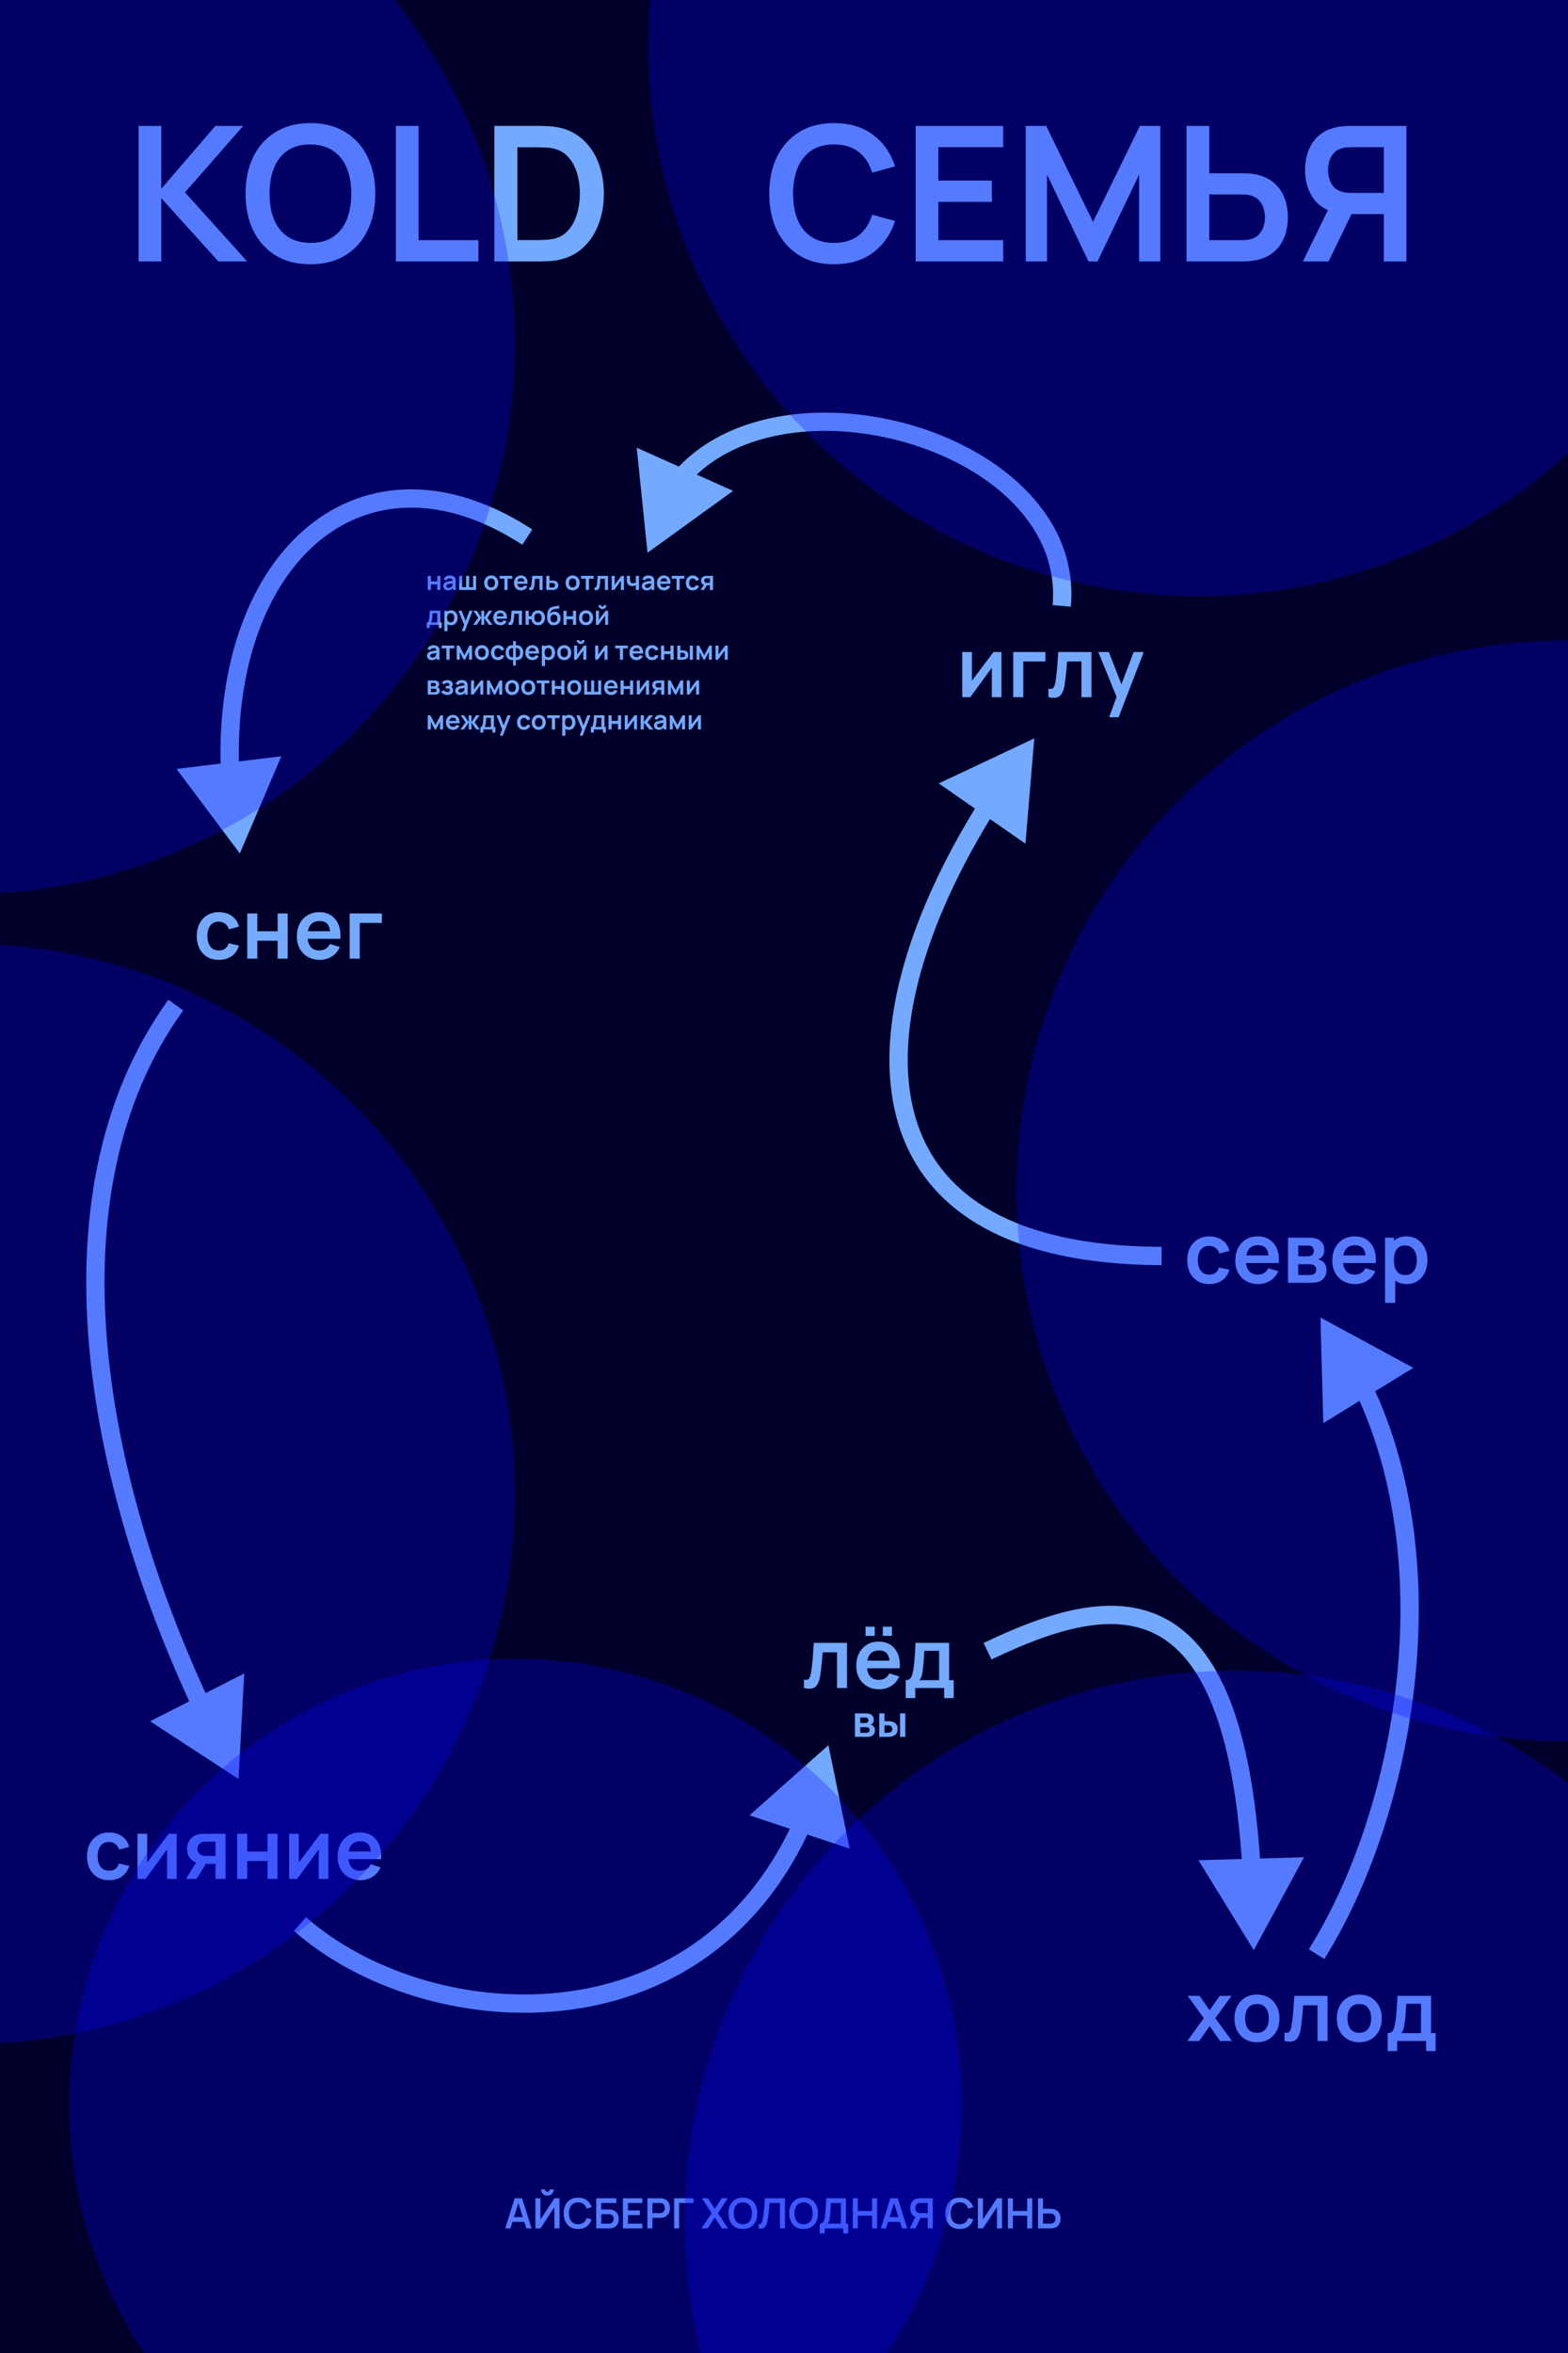 <svg width="450" height="675" viewBox="0 0 450 675" fill="none" xmlns="http://www.w3.org/2000/svg">
<g clip-path="url(#clip0_543_187)">
<rect width="450" height="675" fill="#01002A"/>
<path d="M31.308 539.36C29.972 539.36 28.832 539.064 27.888 538.472C26.944 537.872 26.22 537.056 25.716 536.024C25.22 534.992 24.968 533.824 24.96 532.52C24.968 531.192 25.228 530.016 25.74 528.992C26.26 527.96 26.996 527.152 27.948 526.568C28.9 525.976 30.032 525.68 31.344 525.68C32.816 525.68 34.06 526.052 35.076 526.796C36.1 527.532 36.768 528.54 37.08 529.82L34.2 530.6C33.976 529.904 33.604 529.364 33.084 528.98C32.564 528.588 31.972 528.392 31.308 528.392C30.556 528.392 29.936 528.572 29.448 528.932C28.96 529.284 28.6 529.772 28.368 530.396C28.136 531.02 28.02 531.728 28.02 532.52C28.02 533.752 28.296 534.748 28.848 535.508C29.4 536.268 30.22 536.648 31.308 536.648C32.076 536.648 32.68 536.472 33.12 536.12C33.568 535.768 33.904 535.26 34.128 534.596L37.08 535.256C36.68 536.576 35.98 537.592 34.98 538.304C33.98 539.008 32.756 539.36 31.308 539.36ZM50.717 526.04V539H47.945V530.54L41.777 539H39.461V526.04H42.233V534.284L48.425 526.04H50.717ZM61.838 539V534.68H59.522C59.226 534.68 58.854 534.672 58.406 534.656C57.966 534.64 57.554 534.6 57.17 534.536C56.17 534.352 55.342 533.916 54.686 533.228C54.03 532.532 53.702 531.588 53.702 530.396C53.702 529.228 54.014 528.288 54.638 527.576C55.262 526.864 56.074 526.408 57.074 526.208C57.49 526.12 57.918 526.072 58.358 526.064C58.806 526.048 59.178 526.04 59.474 526.04H64.73V539H61.838ZM53.366 539L56.462 534.044H59.474L56.402 539H53.366ZM59.222 532.412H61.838V528.308H59.222C59.07 528.308 58.886 528.316 58.67 528.332C58.454 528.348 58.238 528.384 58.022 528.44C57.79 528.512 57.57 528.636 57.362 528.812C57.154 528.988 56.982 529.208 56.846 529.472C56.71 529.736 56.642 530.036 56.642 530.372C56.642 530.876 56.786 531.296 57.074 531.632C57.37 531.96 57.714 532.18 58.106 532.292C58.298 532.34 58.494 532.372 58.694 532.388C58.902 532.404 59.078 532.412 59.222 532.412ZM68.054 539V526.04H70.946V531.152H76.766V526.04H79.658V539H76.766V533.864H70.946V539H68.054ZM94.24 526.04V539H91.468V530.54L85.3 539H82.984V526.04H85.756V534.284L91.948 526.04H94.24ZM103.502 539.36C102.19 539.36 101.038 539.076 100.046 538.508C99.054 537.94 98.278 537.152 97.718 536.144C97.166 535.136 96.89 533.976 96.89 532.664C96.89 531.248 97.162 530.02 97.706 528.98C98.25 527.932 99.006 527.12 99.974 526.544C100.942 525.968 102.062 525.68 103.334 525.68C104.678 525.68 105.818 525.996 106.754 526.628C107.698 527.252 108.398 528.136 108.854 529.28C109.31 530.424 109.482 531.772 109.37 533.324H106.502V532.268C106.494 530.86 106.246 529.832 105.758 529.184C105.27 528.536 104.502 528.212 103.454 528.212C102.27 528.212 101.39 528.58 100.814 529.316C100.238 530.044 99.95 531.112 99.95 532.52C99.95 533.832 100.238 534.848 100.814 535.568C101.39 536.288 102.23 536.648 103.334 536.648C104.046 536.648 104.658 536.492 105.17 536.18C105.69 535.86 106.09 535.4 106.37 534.8L109.226 535.664C108.73 536.832 107.962 537.74 106.922 538.388C105.89 539.036 104.75 539.36 103.502 539.36ZM99.038 533.324V531.14H107.954V533.324H99.038Z" fill="#73A9FF"/>
<path d="M230.73 484.25V481.826C231.202 481.914 231.566 481.906 231.822 481.802C232.078 481.69 232.27 481.482 232.398 481.178C232.526 480.874 232.638 480.47 232.734 479.966C232.862 479.254 232.974 478.434 233.07 477.506C233.174 476.578 233.262 475.586 233.334 474.53C233.414 473.474 233.486 472.394 233.55 471.29H243.09V484.25H240.21V474.002H236.094C236.054 474.522 236.006 475.106 235.95 475.754C235.894 476.394 235.834 477.042 235.77 477.698C235.706 478.354 235.634 478.978 235.554 479.57C235.482 480.154 235.406 480.654 235.326 481.07C235.142 482.006 234.878 482.746 234.534 483.29C234.198 483.834 233.726 484.182 233.118 484.334C232.51 484.494 231.714 484.466 230.73 484.25ZM253.349 469.286V466.646H255.989V469.286H253.349ZM248.393 469.286V466.646H251.033V469.286H248.393ZM252.353 484.61C251.041 484.61 249.889 484.326 248.897 483.758C247.905 483.19 247.129 482.402 246.569 481.394C246.017 480.386 245.741 479.226 245.741 477.914C245.741 476.498 246.013 475.27 246.557 474.23C247.101 473.182 247.857 472.37 248.825 471.794C249.793 471.218 250.913 470.93 252.185 470.93C253.529 470.93 254.669 471.246 255.605 471.878C256.549 472.502 257.249 473.386 257.705 474.53C258.161 475.674 258.333 477.022 258.221 478.574H255.353V477.518C255.345 476.11 255.097 475.082 254.609 474.434C254.121 473.786 253.353 473.462 252.305 473.462C251.121 473.462 250.241 473.83 249.665 474.566C249.089 475.294 248.801 476.362 248.801 477.77C248.801 479.082 249.089 480.098 249.665 480.818C250.241 481.538 251.081 481.898 252.185 481.898C252.897 481.898 253.509 481.742 254.021 481.43C254.541 481.11 254.941 480.65 255.221 480.05L258.077 480.914C257.581 482.082 256.813 482.99 255.773 483.638C254.741 484.286 253.601 484.61 252.353 484.61ZM247.889 478.574V476.39H256.805V478.574H247.889ZM259.939 487.13V481.982C260.643 481.982 261.143 481.742 261.439 481.262C261.735 480.782 261.971 479.95 262.147 478.766C262.259 478.062 262.351 477.318 262.423 476.534C262.495 475.75 262.555 474.922 262.603 474.05C262.659 473.178 262.707 472.258 262.747 471.29H272.395V481.982H273.703V487.13H270.967V484.25H262.663V487.13H259.939ZM263.815 481.982H269.515V473.558H265.279C265.255 474.038 265.227 474.53 265.195 475.034C265.163 475.53 265.127 476.026 265.087 476.522C265.047 477.018 265.003 477.494 264.955 477.95C264.915 478.398 264.867 478.814 264.811 479.198C264.723 479.87 264.615 480.422 264.487 480.854C264.359 481.286 264.135 481.662 263.815 481.982Z" fill="#73A9FF"/>
<path d="M245.361 498.25V491.511H248.425C248.645 491.511 248.851 491.523 249.043 491.548C249.234 491.573 249.398 491.604 249.536 491.642C249.86 491.738 250.147 491.925 250.397 492.203C250.646 492.478 250.771 492.859 250.771 493.345C250.771 493.632 250.725 493.87 250.634 494.057C250.542 494.24 250.422 494.394 250.272 494.518C250.201 494.577 250.128 494.627 250.054 494.668C249.979 494.71 249.904 494.743 249.829 494.768C249.991 494.793 250.145 494.841 250.291 494.912C250.52 495.024 250.711 495.19 250.865 495.411C251.023 495.631 251.102 495.941 251.102 496.341C251.102 496.794 250.992 497.177 250.771 497.489C250.555 497.797 250.237 498.011 249.816 498.131C249.663 498.173 249.486 498.204 249.286 498.225C249.086 498.242 248.883 498.25 248.675 498.25H245.361ZM246.884 497.089H248.568C248.656 497.089 248.752 497.081 248.856 497.064C248.96 497.048 249.053 497.025 249.136 496.996C249.286 496.942 249.394 496.846 249.461 496.709C249.532 496.571 249.567 496.428 249.567 496.278C249.567 496.074 249.515 495.912 249.411 495.791C249.311 495.667 249.19 495.583 249.049 495.542C248.966 495.509 248.874 495.49 248.774 495.486C248.679 495.477 248.6 495.473 248.537 495.473H246.884V497.089ZM246.884 494.294H248.132C248.261 494.294 248.385 494.288 248.506 494.275C248.631 494.258 248.735 494.231 248.818 494.194C248.955 494.14 249.055 494.048 249.118 493.919C249.184 493.79 249.217 493.647 249.217 493.489C249.217 493.322 249.18 493.173 249.105 493.04C249.034 492.902 248.92 492.811 248.762 492.765C248.658 492.723 248.531 492.701 248.381 492.696C248.236 492.692 248.142 492.69 248.1 492.69H246.884V494.294ZM252.339 498.25L252.332 491.511H253.836V493.757H254.591C254.778 493.757 254.989 493.761 255.221 493.77C255.459 493.778 255.656 493.797 255.814 493.826C256.193 493.909 256.515 494.042 256.781 494.225C257.052 494.408 257.258 494.647 257.399 494.943C257.541 495.238 257.611 495.594 257.611 496.01C257.611 496.605 257.457 497.081 257.15 497.439C256.842 497.792 256.411 498.034 255.858 498.163C255.696 498.2 255.494 498.225 255.253 498.238C255.011 498.246 254.797 498.25 254.61 498.25H252.339ZM253.836 497.071H254.741C254.833 497.071 254.934 497.066 255.047 497.058C255.159 497.05 255.265 497.031 255.365 497.002C255.552 496.952 255.719 496.84 255.864 496.665C256.01 496.486 256.083 496.268 256.083 496.01C256.083 495.739 256.01 495.517 255.864 495.342C255.719 495.167 255.54 495.053 255.328 494.999C255.228 494.974 255.126 494.957 255.022 494.949C254.922 494.941 254.828 494.937 254.741 494.937H253.836V497.071ZM258.317 498.25V491.511H259.82V498.25H258.317Z" fill="#73A9FF"/>
<path d="M39.78 75V36.12H46.287V54.156L61.812 36.12H69.804L53.091 55.182L70.938 75H62.676L46.287 56.856V75H39.78ZM89.076 75.81C85.189 75.81 81.859 74.964 79.087 73.272C76.314 71.562 74.181 69.186 72.688 66.144C71.212 63.102 70.474 59.574 70.474 55.56C70.474 51.546 71.212 48.018 72.688 44.976C74.181 41.934 76.314 39.567 79.087 37.875C81.859 36.165 85.189 35.31 89.076 35.31C92.965 35.31 96.294 36.165 99.067 37.875C101.857 39.567 103.99 41.934 105.466 44.976C106.96 48.018 107.707 51.546 107.707 55.56C107.707 59.574 106.96 63.102 105.466 66.144C103.99 69.186 101.857 71.562 99.067 73.272C96.294 74.964 92.965 75.81 89.076 75.81ZM89.076 69.681C91.686 69.699 93.856 69.123 95.584 67.953C97.329 66.783 98.635 65.136 99.499 63.012C100.381 60.888 100.822 58.404 100.822 55.56C100.822 52.716 100.381 50.25 99.499 48.162C98.635 46.056 97.329 44.418 95.584 43.248C93.856 42.078 91.686 41.475 89.076 41.439C86.466 41.421 84.297 41.997 82.57 43.167C80.841 44.337 79.537 45.984 78.654 48.108C77.79 50.232 77.359 52.716 77.359 55.56C77.359 58.404 77.79 60.879 78.654 62.985C79.519 65.073 80.814 66.702 82.543 67.872C84.288 69.042 86.466 69.645 89.076 69.681ZM113.621 75V36.12H120.128V68.898H137.3V75H113.621ZM141.874 75V36.12H154.267C154.591 36.12 155.23 36.129 156.184 36.147C157.156 36.165 158.092 36.228 158.992 36.336C162.07 36.732 164.671 37.83 166.795 39.63C168.937 41.412 170.557 43.689 171.655 46.461C172.753 49.233 173.302 52.266 173.302 55.56C173.302 58.854 172.753 61.887 171.655 64.659C170.557 67.431 168.937 69.717 166.795 71.517C164.671 73.299 162.07 74.388 158.992 74.784C158.11 74.892 157.183 74.955 156.211 74.973C155.239 74.991 154.591 75 154.267 75H141.874ZM148.489 68.871H154.267C154.807 68.871 155.491 68.853 156.319 68.817C157.165 68.781 157.912 68.7 158.56 68.574C160.396 68.232 161.89 67.413 163.042 66.117C164.194 64.821 165.04 63.246 165.58 61.392C166.138 59.538 166.417 57.594 166.417 55.56C166.417 53.454 166.138 51.474 165.58 49.62C165.022 47.766 164.158 46.209 162.988 44.949C161.836 43.689 160.36 42.888 158.56 42.546C157.912 42.402 157.165 42.321 156.319 42.303C155.491 42.267 154.807 42.249 154.267 42.249H148.489V68.871ZM239.369 75.81C235.481 75.81 232.151 74.964 229.379 73.272C226.607 71.562 224.474 69.186 222.98 66.144C221.504 63.102 220.766 59.574 220.766 55.56C220.766 51.546 221.504 48.018 222.98 44.976C224.474 41.934 226.607 39.567 229.379 37.875C232.151 36.165 235.481 35.31 239.369 35.31C243.851 35.31 247.586 36.435 250.574 38.685C253.562 40.917 255.659 43.932 256.865 47.73L250.304 49.539C249.548 47.001 248.261 45.021 246.443 43.599C244.625 42.159 242.267 41.439 239.369 41.439C236.759 41.439 234.581 42.024 232.835 43.194C231.107 44.364 229.802 46.011 228.92 48.135C228.056 50.241 227.615 52.716 227.597 55.56C227.597 58.404 228.029 60.888 228.893 63.012C229.775 65.118 231.089 66.756 232.835 67.926C234.581 69.096 236.759 69.681 239.369 69.681C242.267 69.681 244.625 68.961 246.443 67.521C248.261 66.081 249.548 64.101 250.304 61.581L256.865 63.39C255.659 67.188 253.562 70.212 250.574 72.462C247.586 74.694 243.851 75.81 239.369 75.81ZM262.794 75V36.12H287.904V42.222H269.301V51.807H284.664V57.909H269.301V68.898H287.904V75H262.794ZM294.382 75V36.12H300.241L313.687 63.66L327.133 36.12H332.992V75H326.917V50.079L314.983 75H312.391L300.484 50.079V75H294.382ZM340.523 75V36.12H347.03V49.701H356.588C356.948 49.701 357.434 49.719 358.046 49.755C358.658 49.773 359.216 49.827 359.72 49.917C361.952 50.259 363.797 51.006 365.255 52.158C366.731 53.31 367.82 54.768 368.522 56.532C369.242 58.278 369.602 60.213 369.602 62.337C369.602 64.479 369.242 66.432 368.522 68.196C367.82 69.942 366.731 71.391 365.255 72.543C363.797 73.695 361.952 74.442 359.72 74.784C359.216 74.856 358.658 74.91 358.046 74.946C357.452 74.982 356.966 75 356.588 75H340.523ZM347.03 68.898H356.318C356.696 68.898 357.101 68.88 357.533 68.844C357.983 68.808 358.406 68.745 358.802 68.655C359.864 68.385 360.701 67.908 361.313 67.224C361.943 66.54 362.384 65.766 362.636 64.902C362.906 64.02 363.041 63.165 363.041 62.337C363.041 61.509 362.906 60.663 362.636 59.799C362.384 58.935 361.943 58.161 361.313 57.477C360.701 56.793 359.864 56.316 358.802 56.046C358.406 55.938 357.983 55.866 357.533 55.83C357.101 55.794 356.696 55.776 356.318 55.776H347.03V68.898ZM403.62 75H397.14V61.419H387.096L384.315 61.176C381.003 60.636 378.546 59.232 376.944 56.964C375.342 54.678 374.541 51.951 374.541 48.783C374.541 46.641 374.901 44.697 375.621 42.951C376.341 41.187 377.43 39.729 378.888 38.577C380.346 37.425 382.2 36.678 384.45 36.336C384.972 36.246 385.521 36.192 386.097 36.174C386.691 36.138 387.177 36.12 387.555 36.12H403.62V75ZM381.291 75H373.92L382.344 57.72L388.959 59.178L381.291 75ZM397.14 55.344V42.222H387.825C387.465 42.222 387.06 42.24 386.61 42.276C386.16 42.294 385.746 42.357 385.368 42.465C384.288 42.735 383.433 43.212 382.803 43.896C382.191 44.58 381.759 45.363 381.507 46.245C381.255 47.109 381.129 47.955 381.129 48.783C381.129 49.611 381.255 50.457 381.507 51.321C381.759 52.185 382.191 52.959 382.803 53.643C383.433 54.327 384.288 54.804 385.368 55.074C385.746 55.182 386.16 55.254 386.61 55.29C387.06 55.326 387.465 55.344 387.825 55.344H397.14Z" fill="#73A9FF"/>
<path d="M122.768 169.25V165.2H123.671V166.797H125.49V165.2H126.394V169.25H125.49V167.645H123.671V169.25H122.768ZM128.573 169.363C128.281 169.363 128.033 169.308 127.831 169.197C127.628 169.085 127.474 168.936 127.369 168.751C127.267 168.566 127.216 168.362 127.216 168.14C127.216 167.945 127.248 167.77 127.313 167.615C127.378 167.457 127.478 167.322 127.613 167.21C127.748 167.095 127.923 167.001 128.138 166.929C128.301 166.876 128.491 166.829 128.708 166.786C128.928 166.744 129.166 166.705 129.421 166.67C129.678 166.632 129.947 166.592 130.227 166.55L129.904 166.734C129.907 166.454 129.844 166.247 129.717 166.115C129.589 165.982 129.374 165.916 129.072 165.916C128.889 165.916 128.713 165.959 128.543 166.044C128.373 166.129 128.254 166.275 128.187 166.482L127.362 166.224C127.462 165.881 127.652 165.606 127.932 165.399C128.214 165.191 128.594 165.087 129.072 165.087C129.432 165.087 129.748 165.146 130.021 165.264C130.296 165.381 130.499 165.574 130.632 165.841C130.704 165.984 130.748 166.13 130.763 166.28C130.778 166.427 130.786 166.589 130.786 166.764V169.25H129.994V168.372L130.126 168.515C129.943 168.807 129.729 169.022 129.484 169.16C129.242 169.295 128.938 169.363 128.573 169.363ZM128.753 168.642C128.958 168.642 129.133 168.606 129.278 168.534C129.423 168.461 129.538 168.372 129.623 168.267C129.711 168.162 129.769 168.064 129.799 167.971C129.847 167.856 129.873 167.725 129.878 167.577C129.886 167.427 129.889 167.306 129.889 167.214L130.167 167.296C129.894 167.339 129.661 167.376 129.466 167.409C129.271 167.441 129.103 167.472 128.963 167.502C128.823 167.53 128.699 167.561 128.592 167.596C128.487 167.634 128.398 167.677 128.326 167.727C128.253 167.777 128.197 167.835 128.157 167.9C128.119 167.965 128.101 168.041 128.101 168.129C128.101 168.229 128.126 168.317 128.176 168.395C128.226 168.47 128.298 168.53 128.393 168.575C128.491 168.62 128.611 168.642 128.753 168.642ZM131.754 169.25V165.2H132.621V168.447H133.764V165.2H134.631V168.447H135.774V165.2H136.641V169.25H131.754ZM140.977 169.363C140.572 169.363 140.219 169.271 139.916 169.089C139.614 168.906 139.379 168.655 139.211 168.335C139.046 168.012 138.964 167.642 138.964 167.225C138.964 166.8 139.049 166.427 139.219 166.107C139.389 165.787 139.625 165.537 139.927 165.357C140.23 165.177 140.58 165.087 140.977 165.087C141.385 165.087 141.74 165.179 142.042 165.361C142.345 165.544 142.58 165.796 142.747 166.119C142.915 166.439 142.999 166.807 142.999 167.225C142.999 167.645 142.914 168.016 142.744 168.339C142.576 168.659 142.341 168.91 142.039 169.092C141.736 169.272 141.382 169.363 140.977 169.363ZM140.977 168.515C141.337 168.515 141.605 168.395 141.78 168.155C141.955 167.915 142.042 167.605 142.042 167.225C142.042 166.832 141.954 166.52 141.776 166.287C141.599 166.052 141.332 165.935 140.977 165.935C140.735 165.935 140.535 165.99 140.377 166.1C140.222 166.207 140.107 166.359 140.032 166.554C139.957 166.746 139.92 166.97 139.92 167.225C139.92 167.617 140.009 167.931 140.186 168.166C140.366 168.399 140.63 168.515 140.977 168.515ZM144.76 169.25V166.002H143.407V165.2H147.018V166.002H145.664V169.25H144.76ZM149.57 169.363C149.16 169.363 148.8 169.274 148.49 169.096C148.18 168.919 147.937 168.672 147.762 168.357C147.59 168.042 147.504 167.68 147.504 167.27C147.504 166.827 147.589 166.444 147.759 166.119C147.929 165.791 148.165 165.537 148.467 165.357C148.77 165.177 149.12 165.087 149.517 165.087C149.937 165.087 150.294 165.186 150.586 165.384C150.881 165.579 151.1 165.855 151.242 166.212C151.385 166.57 151.439 166.991 151.404 167.476H150.507V167.146C150.505 166.706 150.427 166.385 150.275 166.182C150.122 165.98 149.882 165.879 149.555 165.879C149.185 165.879 148.91 165.994 148.73 166.224C148.55 166.451 148.46 166.785 148.46 167.225C148.46 167.635 148.55 167.952 148.73 168.177C148.91 168.402 149.172 168.515 149.517 168.515C149.74 168.515 149.931 168.466 150.091 168.369C150.254 168.269 150.379 168.125 150.466 167.937L151.359 168.207C151.204 168.572 150.964 168.856 150.639 169.059C150.316 169.261 149.96 169.363 149.57 169.363ZM148.175 167.476V166.794H150.961V167.476H148.175ZM151.865 169.25V168.492C152.013 168.52 152.127 168.517 152.207 168.485C152.287 168.45 152.347 168.385 152.387 168.29C152.427 168.195 152.462 168.069 152.492 167.911C152.532 167.689 152.567 167.432 152.597 167.142C152.629 166.852 152.657 166.542 152.679 166.212C152.704 165.882 152.727 165.545 152.747 165.2H155.728V169.25H154.828V166.047H153.542C153.529 166.21 153.514 166.392 153.497 166.595C153.479 166.795 153.46 166.997 153.44 167.202C153.42 167.407 153.398 167.602 153.373 167.787C153.35 167.97 153.327 168.126 153.302 168.256C153.244 168.549 153.162 168.78 153.054 168.95C152.949 169.12 152.802 169.229 152.612 169.276C152.422 169.326 152.173 169.318 151.865 169.25ZM156.778 169.25L156.774 165.2H157.678V166.55H158.405C158.518 166.55 158.644 166.552 158.784 166.557C158.926 166.562 159.045 166.574 159.14 166.591C159.368 166.641 159.561 166.721 159.721 166.831C159.884 166.941 160.008 167.085 160.093 167.262C160.178 167.44 160.22 167.654 160.22 167.904C160.22 168.261 160.128 168.547 159.943 168.762C159.76 168.975 159.503 169.12 159.17 169.197C159.07 169.22 158.948 169.235 158.803 169.242C158.66 169.247 158.531 169.25 158.416 169.25H156.778ZM157.678 168.541H158.495C158.55 168.541 158.611 168.539 158.679 168.534C158.746 168.529 158.811 168.517 158.874 168.5C158.986 168.47 159.085 168.402 159.17 168.297C159.258 168.19 159.301 168.059 159.301 167.904C159.301 167.741 159.258 167.607 159.17 167.502C159.083 167.397 158.975 167.329 158.848 167.296C158.79 167.281 158.73 167.271 158.668 167.266C158.605 167.261 158.548 167.259 158.495 167.259H157.678V168.541ZM164.334 169.363C163.929 169.363 163.576 169.271 163.273 169.089C162.971 168.906 162.736 168.655 162.568 168.335C162.403 168.012 162.321 167.642 162.321 167.225C162.321 166.8 162.406 166.427 162.576 166.107C162.746 165.787 162.982 165.537 163.284 165.357C163.587 165.177 163.937 165.087 164.334 165.087C164.742 165.087 165.097 165.179 165.399 165.361C165.702 165.544 165.937 165.796 166.104 166.119C166.272 166.439 166.356 166.807 166.356 167.225C166.356 167.645 166.271 168.016 166.101 168.339C165.933 168.659 165.698 168.91 165.396 169.092C165.093 169.272 164.739 169.363 164.334 169.363ZM164.334 168.515C164.694 168.515 164.962 168.395 165.137 168.155C165.312 167.915 165.399 167.605 165.399 167.225C165.399 166.832 165.311 166.52 165.133 166.287C164.956 166.052 164.689 165.935 164.334 165.935C164.092 165.935 163.892 165.99 163.734 166.1C163.579 166.207 163.464 166.359 163.389 166.554C163.314 166.746 163.277 166.97 163.277 167.225C163.277 167.617 163.366 167.931 163.543 168.166C163.723 168.399 163.987 168.515 164.334 168.515ZM168.117 169.25V166.002H166.764V165.2H170.375V166.002H169.021V169.25H168.117ZM170.637 169.25V168.492C170.785 168.52 170.899 168.517 170.979 168.485C171.059 168.45 171.119 168.385 171.159 168.29C171.199 168.195 171.234 168.069 171.264 167.911C171.304 167.689 171.339 167.432 171.369 167.142C171.401 166.852 171.429 166.542 171.451 166.212C171.476 165.882 171.499 165.545 171.519 165.2H174.5V169.25H173.6V166.047H172.314C172.301 166.21 172.286 166.392 172.269 166.595C172.251 166.795 172.232 166.997 172.212 167.202C172.192 167.407 172.17 167.602 172.145 167.787C172.122 167.97 172.099 168.126 172.074 168.256C172.016 168.549 171.934 168.78 171.826 168.95C171.721 169.12 171.574 169.229 171.384 169.276C171.194 169.326 170.945 169.318 170.637 169.25ZM179.063 165.2V169.25H178.197V166.606L176.27 169.25H175.546V165.2H176.412V167.776L178.347 165.2H179.063ZM182.475 169.25V167.889C182.335 167.959 182.175 168.014 181.995 168.054C181.818 168.094 181.631 168.114 181.436 168.114C181.019 168.114 180.685 168.02 180.435 167.832C180.188 167.645 180.028 167.372 179.955 167.015C179.933 166.912 179.916 166.806 179.906 166.696C179.899 166.584 179.894 166.482 179.891 166.392C179.891 166.3 179.891 166.23 179.891 166.182V165.2H180.806V166.182C180.806 166.237 180.809 166.319 180.814 166.426C180.819 166.531 180.833 166.636 180.855 166.741C180.903 166.941 180.989 167.087 181.114 167.18C181.239 167.272 181.418 167.319 181.65 167.319C181.83 167.319 181.989 167.295 182.126 167.247C182.264 167.2 182.38 167.14 182.475 167.067V165.2H183.383V169.25H182.475ZM185.563 169.363C185.27 169.363 185.023 169.308 184.82 169.197C184.618 169.085 184.464 168.936 184.359 168.751C184.257 168.566 184.205 168.362 184.205 168.14C184.205 167.945 184.238 167.77 184.303 167.615C184.368 167.457 184.468 167.322 184.603 167.21C184.738 167.095 184.913 167.001 185.128 166.929C185.29 166.876 185.48 166.829 185.698 166.786C185.918 166.744 186.155 166.705 186.41 166.67C186.668 166.632 186.937 166.592 187.217 166.55L186.894 166.734C186.897 166.454 186.834 166.247 186.707 166.115C186.579 165.982 186.364 165.916 186.062 165.916C185.879 165.916 185.703 165.959 185.533 166.044C185.363 166.129 185.244 166.275 185.177 166.482L184.352 166.224C184.452 165.881 184.642 165.606 184.922 165.399C185.204 165.191 185.584 165.087 186.062 165.087C186.422 165.087 186.738 165.146 187.01 165.264C187.285 165.381 187.489 165.574 187.622 165.841C187.694 165.984 187.738 166.13 187.753 166.28C187.768 166.427 187.775 166.589 187.775 166.764V169.25H186.984V168.372L187.115 168.515C186.933 168.807 186.719 169.022 186.474 169.16C186.232 169.295 185.928 169.363 185.563 169.363ZM185.743 168.642C185.948 168.642 186.123 168.606 186.268 168.534C186.413 168.461 186.528 168.372 186.613 168.267C186.7 168.162 186.759 168.064 186.789 167.971C186.837 167.856 186.863 167.725 186.868 167.577C186.875 167.427 186.879 167.306 186.879 167.214L187.157 167.296C186.884 167.339 186.65 167.376 186.455 167.409C186.26 167.441 186.093 167.472 185.953 167.502C185.813 167.53 185.689 167.561 185.582 167.596C185.477 167.634 185.388 167.677 185.315 167.727C185.243 167.777 185.187 167.835 185.147 167.9C185.109 167.965 185.09 168.041 185.09 168.129C185.09 168.229 185.115 168.317 185.165 168.395C185.215 168.47 185.288 168.53 185.383 168.575C185.48 168.62 185.6 168.642 185.743 168.642ZM190.593 169.363C190.183 169.363 189.823 169.274 189.513 169.096C189.203 168.919 188.96 168.672 188.785 168.357C188.613 168.042 188.527 167.68 188.527 167.27C188.527 166.827 188.612 166.444 188.782 166.119C188.952 165.791 189.188 165.537 189.49 165.357C189.793 165.177 190.143 165.087 190.54 165.087C190.96 165.087 191.317 165.186 191.609 165.384C191.904 165.579 192.123 165.855 192.265 166.212C192.408 166.57 192.462 166.991 192.427 167.476H191.53V167.146C191.528 166.706 191.45 166.385 191.298 166.182C191.145 165.98 190.905 165.879 190.578 165.879C190.208 165.879 189.933 165.994 189.753 166.224C189.573 166.451 189.483 166.785 189.483 167.225C189.483 167.635 189.573 167.952 189.753 168.177C189.933 168.402 190.195 168.515 190.54 168.515C190.763 168.515 190.954 168.466 191.114 168.369C191.277 168.269 191.402 168.125 191.489 167.937L192.382 168.207C192.227 168.572 191.987 168.856 191.662 169.059C191.339 169.261 190.983 169.363 190.593 169.363ZM189.198 167.476V166.794H191.984V167.476H189.198ZM194.155 169.25V166.002H192.801V165.2H196.413V166.002H195.059V169.25H194.155ZM198.809 169.363C198.391 169.363 198.035 169.27 197.74 169.085C197.445 168.897 197.219 168.642 197.061 168.32C196.906 167.997 196.827 167.632 196.825 167.225C196.827 166.81 196.909 166.442 197.069 166.122C197.231 165.8 197.461 165.547 197.759 165.365C198.056 165.18 198.41 165.087 198.82 165.087C199.28 165.087 199.669 165.204 199.986 165.436C200.306 165.666 200.515 165.981 200.612 166.381L199.712 166.625C199.642 166.407 199.526 166.239 199.364 166.119C199.201 165.996 199.016 165.935 198.809 165.935C198.574 165.935 198.38 165.991 198.227 166.104C198.075 166.214 197.962 166.366 197.89 166.561C197.817 166.756 197.781 166.977 197.781 167.225C197.781 167.61 197.867 167.921 198.04 168.159C198.212 168.396 198.469 168.515 198.809 168.515C199.049 168.515 199.237 168.46 199.375 168.35C199.515 168.24 199.62 168.081 199.69 167.874L200.612 168.08C200.487 168.492 200.269 168.81 199.956 169.032C199.644 169.253 199.261 169.363 198.809 169.363ZM203.72 169.25V167.9H202.997C202.904 167.9 202.788 167.897 202.648 167.892C202.51 167.887 202.382 167.875 202.262 167.855C201.949 167.797 201.69 167.661 201.485 167.446C201.28 167.229 201.178 166.934 201.178 166.561C201.178 166.196 201.275 165.902 201.47 165.68C201.665 165.457 201.919 165.315 202.232 165.252C202.362 165.225 202.495 165.21 202.633 165.207C202.773 165.202 202.889 165.2 202.982 165.2H204.624V169.25H203.72ZM201.073 169.25L202.04 167.701H202.982L202.022 169.25H201.073ZM202.903 167.191H203.72V165.909H202.903C202.855 165.909 202.798 165.911 202.73 165.916C202.663 165.921 202.595 165.932 202.528 165.95C202.455 165.972 202.387 166.011 202.322 166.066C202.257 166.121 202.203 166.19 202.16 166.272C202.118 166.355 202.097 166.449 202.097 166.554C202.097 166.711 202.142 166.842 202.232 166.947C202.324 167.05 202.432 167.119 202.554 167.154C202.614 167.169 202.675 167.179 202.738 167.184C202.803 167.189 202.858 167.191 202.903 167.191ZM122.475 180.15V178.541C122.695 178.541 122.851 178.466 122.944 178.316C123.036 178.166 123.11 177.906 123.165 177.536C123.2 177.316 123.229 177.084 123.251 176.839C123.274 176.594 123.293 176.335 123.308 176.062C123.325 175.79 123.34 175.502 123.352 175.2H126.368V178.541H126.776V180.15H125.921V179.25H123.326V180.15H122.475ZM123.686 178.541H125.468V175.909H124.144C124.136 176.059 124.128 176.212 124.118 176.37C124.108 176.525 124.096 176.68 124.084 176.835C124.071 176.99 124.058 177.139 124.043 177.281C124.03 177.421 124.015 177.551 123.998 177.671C123.97 177.881 123.936 178.054 123.896 178.189C123.856 178.324 123.786 178.441 123.686 178.541ZM129.475 179.363C129.08 179.363 128.748 179.269 128.481 179.081C128.213 178.894 128.012 178.639 127.877 178.316C127.742 177.991 127.675 177.627 127.675 177.225C127.675 176.817 127.742 176.452 127.877 176.13C128.012 175.807 128.21 175.554 128.47 175.369C128.732 175.181 129.056 175.087 129.441 175.087C129.823 175.087 130.155 175.181 130.435 175.369C130.717 175.554 130.936 175.807 131.091 176.13C131.246 176.45 131.323 176.815 131.323 177.225C131.323 177.63 131.247 177.994 131.095 178.316C130.942 178.639 130.727 178.894 130.45 179.081C130.172 179.269 129.847 179.363 129.475 179.363ZM127.521 181.05V175.2H128.32V178.042H128.432V181.05H127.521ZM129.336 178.552C129.571 178.552 129.765 178.494 129.917 178.376C130.07 178.259 130.182 178.1 130.255 177.9C130.33 177.697 130.367 177.472 130.367 177.225C130.367 176.98 130.33 176.757 130.255 176.557C130.18 176.355 130.063 176.195 129.906 176.077C129.748 175.957 129.548 175.897 129.306 175.897C129.076 175.897 128.888 175.954 128.743 176.066C128.598 176.176 128.491 176.331 128.421 176.531C128.353 176.729 128.32 176.96 128.32 177.225C128.32 177.487 128.353 177.719 128.421 177.919C128.491 178.119 128.6 178.275 128.747 178.387C128.897 178.497 129.093 178.552 129.336 178.552ZM132.536 181.05L133.316 178.909L133.331 179.539L131.565 175.2H132.506L133.759 178.41H133.519L134.737 175.2H135.641L133.384 181.05H132.536ZM135.75 179.25L137.235 177.225L135.84 175.2H136.83L138.147 177.161V175.2H138.949V177.161L140.265 175.2H141.252L139.857 177.225L141.342 179.25H140.299L138.949 177.289V179.25H138.147V177.289L136.793 179.25H135.75ZM143.637 179.363C143.227 179.363 142.867 179.274 142.557 179.096C142.247 178.919 142.005 178.672 141.83 178.357C141.657 178.042 141.571 177.68 141.571 177.27C141.571 176.827 141.656 176.444 141.826 176.119C141.996 175.791 142.232 175.537 142.535 175.357C142.837 175.177 143.187 175.087 143.585 175.087C144.005 175.087 144.361 175.186 144.653 175.384C144.948 175.579 145.167 175.855 145.31 176.212C145.452 176.57 145.506 176.991 145.471 177.476H144.575V177.146C144.572 176.706 144.495 176.385 144.342 176.182C144.19 175.98 143.95 175.879 143.622 175.879C143.252 175.879 142.977 175.994 142.797 176.224C142.617 176.451 142.527 176.785 142.527 177.225C142.527 177.635 142.617 177.952 142.797 178.177C142.977 178.402 143.24 178.515 143.585 178.515C143.807 178.515 143.998 178.466 144.158 178.369C144.321 178.269 144.446 178.125 144.533 177.937L145.426 178.207C145.271 178.572 145.031 178.856 144.706 179.059C144.383 179.261 144.027 179.363 143.637 179.363ZM142.242 177.476V176.794H145.028V177.476H142.242ZM145.933 179.25V178.492C146.08 178.52 146.194 178.517 146.274 178.485C146.354 178.45 146.414 178.385 146.454 178.29C146.494 178.195 146.529 178.069 146.559 177.911C146.599 177.689 146.634 177.432 146.664 177.142C146.696 176.852 146.724 176.542 146.746 176.212C146.771 175.882 146.794 175.545 146.814 175.2H149.795V179.25H148.895V176.047H147.609C147.596 176.21 147.581 176.392 147.564 176.595C147.546 176.795 147.528 176.997 147.508 177.202C147.488 177.407 147.465 177.602 147.44 177.787C147.418 177.97 147.394 178.126 147.369 178.256C147.311 178.549 147.229 178.78 147.121 178.95C147.016 179.12 146.869 179.229 146.679 179.276C146.489 179.326 146.24 179.318 145.933 179.25ZM154.385 179.363C154.062 179.363 153.771 179.296 153.511 179.164C153.254 179.029 153.039 178.836 152.866 178.586C152.696 178.334 152.585 178.03 152.532 177.675H151.745V179.25H150.841V175.2H151.745V176.775H152.532C152.585 176.415 152.697 176.11 152.87 175.86C153.042 175.607 153.26 175.416 153.522 175.286C153.785 175.154 154.079 175.087 154.404 175.087C154.804 175.087 155.154 175.18 155.454 175.365C155.754 175.547 155.987 175.799 156.155 176.119C156.322 176.439 156.406 176.805 156.406 177.217C156.406 177.64 156.321 178.012 156.151 178.335C155.981 178.657 155.745 178.91 155.442 179.092C155.14 179.272 154.787 179.363 154.385 179.363ZM154.377 178.515C154.737 178.515 155.006 178.395 155.184 178.155C155.361 177.915 155.45 177.605 155.45 177.225C155.45 176.827 155.36 176.514 155.18 176.284C155.002 176.051 154.735 175.935 154.377 175.935C154.022 175.935 153.759 176.052 153.586 176.287C153.414 176.52 153.327 176.83 153.327 177.217C153.327 177.615 153.416 177.931 153.594 178.166C153.771 178.399 154.032 178.515 154.377 178.515ZM158.912 179.37C158.527 179.365 158.199 179.279 157.929 179.111C157.659 178.944 157.448 178.707 157.296 178.402C157.143 178.097 157.051 177.737 157.018 177.323C157.003 177.11 157.002 176.872 157.014 176.61C157.027 176.347 157.054 176.091 157.097 175.841C157.139 175.591 157.198 175.379 157.273 175.204C157.351 175.029 157.452 174.867 157.577 174.72C157.702 174.57 157.837 174.445 157.982 174.345C158.147 174.23 158.326 174.141 158.518 174.079C158.713 174.016 158.917 173.969 159.129 173.936C159.342 173.901 159.561 173.87 159.786 173.842C160.011 173.815 160.233 173.78 160.453 173.737L160.536 174.536C160.396 174.571 160.233 174.599 160.048 174.619C159.866 174.636 159.676 174.656 159.478 174.679C159.283 174.701 159.097 174.734 158.919 174.776C158.742 174.819 158.588 174.881 158.458 174.964C158.278 175.074 158.141 175.231 158.046 175.436C157.951 175.641 157.894 175.857 157.877 176.085C158.032 175.855 158.224 175.694 158.454 175.601C158.687 175.506 158.922 175.459 159.159 175.459C159.519 175.459 159.828 175.544 160.086 175.714C160.346 175.884 160.544 176.115 160.682 176.407C160.822 176.697 160.892 177.021 160.892 177.379C160.892 177.779 160.808 178.129 160.641 178.429C160.473 178.729 160.241 178.961 159.943 179.126C159.646 179.291 159.302 179.373 158.912 179.37ZM158.957 178.522C159.282 178.522 159.527 178.422 159.692 178.222C159.859 178.02 159.943 177.751 159.943 177.416C159.943 177.074 159.857 176.804 159.684 176.606C159.514 176.409 159.272 176.31 158.957 176.31C158.637 176.31 158.393 176.409 158.226 176.606C158.058 176.804 157.974 177.074 157.974 177.416C157.974 177.766 158.059 178.039 158.229 178.234C158.399 178.426 158.642 178.522 158.957 178.522ZM161.71 179.25V175.2H162.614V176.797H164.433V175.2H165.337V179.25H164.433V177.645H162.614V179.25H161.71ZM168.172 179.363C167.767 179.363 167.413 179.271 167.111 179.089C166.808 178.906 166.573 178.655 166.406 178.335C166.241 178.012 166.158 177.642 166.158 177.225C166.158 176.8 166.243 176.427 166.413 176.107C166.583 175.787 166.82 175.537 167.122 175.357C167.425 175.177 167.775 175.087 168.172 175.087C168.58 175.087 168.935 175.179 169.237 175.361C169.54 175.544 169.775 175.796 169.942 176.119C170.11 176.439 170.193 176.807 170.193 177.225C170.193 177.645 170.108 178.016 169.938 178.339C169.771 178.659 169.536 178.91 169.233 179.092C168.931 179.272 168.577 179.363 168.172 179.363ZM168.172 178.515C168.532 178.515 168.8 178.395 168.975 178.155C169.15 177.915 169.237 177.605 169.237 177.225C169.237 176.832 169.148 176.52 168.971 176.287C168.793 176.052 168.527 175.935 168.172 175.935C167.93 175.935 167.73 175.99 167.572 176.1C167.417 176.207 167.302 176.359 167.227 176.554C167.152 176.746 167.115 176.97 167.115 177.225C167.115 177.617 167.203 177.931 167.381 178.166C167.561 178.399 167.825 178.515 168.172 178.515ZM172.891 174.742C172.683 174.742 172.493 174.691 172.321 174.589C172.148 174.486 172.011 174.35 171.908 174.18C171.806 174.007 171.755 173.816 171.755 173.606H172.46C172.46 173.726 172.501 173.829 172.583 173.914C172.668 173.996 172.771 174.037 172.891 174.037C173.011 174.037 173.112 173.996 173.195 173.914C173.28 173.829 173.322 173.726 173.322 173.606H174.027C174.027 173.816 173.976 174.007 173.873 174.18C173.771 174.35 173.633 174.486 173.461 174.589C173.288 174.691 173.098 174.742 172.891 174.742ZM174.53 175.2V179.25H173.663V176.606L171.736 179.25H171.012V175.2H171.878V177.776L173.813 175.2H174.53ZM123.908 189.363C123.615 189.363 123.368 189.308 123.165 189.197C122.963 189.085 122.809 188.936 122.704 188.751C122.601 188.566 122.55 188.362 122.55 188.14C122.55 187.945 122.583 187.77 122.648 187.615C122.713 187.457 122.813 187.322 122.948 187.21C123.083 187.095 123.258 187.001 123.473 186.929C123.635 186.876 123.825 186.829 124.043 186.786C124.263 186.744 124.5 186.705 124.755 186.67C125.013 186.632 125.281 186.592 125.561 186.55L125.239 186.734C125.241 186.454 125.179 186.247 125.051 186.115C124.924 185.982 124.709 185.916 124.406 185.916C124.224 185.916 124.048 185.959 123.878 186.044C123.708 186.129 123.589 186.275 123.521 186.482L122.696 186.224C122.796 185.881 122.986 185.606 123.266 185.399C123.549 185.191 123.929 185.087 124.406 185.087C124.766 185.087 125.083 185.146 125.355 185.264C125.63 185.381 125.834 185.574 125.966 185.841C126.039 185.984 126.083 186.13 126.098 186.28C126.113 186.427 126.12 186.589 126.12 186.764V189.25H125.329V188.372L125.46 188.515C125.278 188.807 125.064 189.022 124.819 189.16C124.576 189.295 124.273 189.363 123.908 189.363ZM124.088 188.642C124.293 188.642 124.468 188.606 124.613 188.534C124.758 188.461 124.873 188.372 124.958 188.267C125.045 188.162 125.104 188.064 125.134 187.971C125.181 187.856 125.208 187.725 125.213 187.577C125.22 187.427 125.224 187.306 125.224 187.214L125.501 187.296C125.229 187.339 124.995 187.376 124.8 187.409C124.605 187.441 124.438 187.472 124.298 187.502C124.158 187.53 124.034 187.561 123.926 187.596C123.821 187.634 123.733 187.677 123.66 187.727C123.588 187.777 123.531 187.835 123.491 187.9C123.454 187.965 123.435 188.041 123.435 188.129C123.435 188.229 123.46 188.317 123.51 188.395C123.56 188.47 123.633 188.53 123.728 188.575C123.825 188.62 123.945 188.642 124.088 188.642ZM128.113 189.25V186.002H126.759V185.2H130.37V186.002H129.016V189.25H128.113ZM131.073 189.25V185.2H131.816L133.267 187.997L134.722 185.2H135.461V189.25H134.598V187.019L133.447 189.25H133.091L131.939 187.019V189.25H131.073ZM138.297 189.363C137.892 189.363 137.538 189.271 137.235 189.089C136.933 188.906 136.698 188.655 136.53 188.335C136.365 188.012 136.283 187.642 136.283 187.225C136.283 186.8 136.368 186.427 136.538 186.107C136.708 185.787 136.944 185.537 137.247 185.357C137.549 185.177 137.899 185.087 138.297 185.087C138.704 185.087 139.059 185.179 139.362 185.361C139.664 185.544 139.899 185.796 140.067 186.119C140.234 186.439 140.318 186.807 140.318 187.225C140.318 187.645 140.233 188.016 140.063 188.339C139.895 188.659 139.66 188.91 139.358 189.092C139.055 189.272 138.702 189.363 138.297 189.363ZM138.297 188.515C138.657 188.515 138.924 188.395 139.099 188.155C139.274 187.915 139.362 187.605 139.362 187.225C139.362 186.832 139.273 186.52 139.095 186.287C138.918 186.052 138.652 185.935 138.297 185.935C138.054 185.935 137.854 185.99 137.697 186.1C137.542 186.207 137.427 186.359 137.352 186.554C137.277 186.746 137.239 186.97 137.239 187.225C137.239 187.617 137.328 187.931 137.505 188.166C137.685 188.399 137.949 188.515 138.297 188.515ZM142.903 189.363C142.485 189.363 142.129 189.27 141.834 189.085C141.539 188.897 141.313 188.642 141.155 188.32C141 187.997 140.922 187.632 140.919 187.225C140.922 186.81 141.003 186.442 141.163 186.122C141.325 185.8 141.555 185.547 141.853 185.365C142.15 185.18 142.504 185.087 142.914 185.087C143.374 185.087 143.763 185.204 144.08 185.436C144.4 185.666 144.609 185.981 144.707 186.381L143.807 186.625C143.737 186.407 143.62 186.239 143.458 186.119C143.295 185.996 143.11 185.935 142.903 185.935C142.668 185.935 142.474 185.991 142.322 186.104C142.169 186.214 142.057 186.366 141.984 186.561C141.912 186.756 141.875 186.977 141.875 187.225C141.875 187.61 141.962 187.921 142.134 188.159C142.307 188.396 142.563 188.515 142.903 188.515C143.143 188.515 143.332 188.46 143.469 188.35C143.609 188.24 143.714 188.081 143.784 187.874L144.707 188.08C144.582 188.492 144.363 188.81 144.05 189.032C143.738 189.253 143.355 189.363 142.903 189.363ZM147.246 190.938V189.321C146.851 189.384 146.492 189.341 146.169 189.194C145.849 189.046 145.594 188.806 145.404 188.474C145.217 188.141 145.123 187.725 145.123 187.225C145.123 186.727 145.217 186.311 145.404 185.976C145.594 185.641 145.849 185.401 146.169 185.256C146.492 185.109 146.851 185.066 147.246 185.129V183.914H148.048V185.129C148.443 185.066 148.801 185.109 149.121 185.256C149.443 185.401 149.698 185.641 149.886 185.976C150.076 186.311 150.171 186.727 150.171 187.225C150.171 187.725 150.076 188.141 149.886 188.474C149.698 188.806 149.443 189.046 149.121 189.194C148.801 189.341 148.443 189.384 148.048 189.321V190.938H147.246ZM147.246 188.511V185.946C147.043 185.911 146.866 185.917 146.713 185.965C146.563 186.01 146.438 186.09 146.338 186.205C146.241 186.317 146.167 186.461 146.117 186.636C146.067 186.809 146.042 187.005 146.042 187.225C146.042 187.447 146.067 187.645 146.117 187.817C146.169 187.99 146.247 188.134 146.349 188.249C146.452 188.364 146.578 188.445 146.728 188.492C146.878 188.537 147.051 188.544 147.246 188.511ZM148.048 188.511C148.243 188.544 148.416 188.537 148.566 188.492C148.716 188.447 148.841 188.369 148.941 188.256C149.043 188.144 149.121 188.001 149.173 187.829C149.226 187.654 149.252 187.452 149.252 187.225C149.252 186.997 149.227 186.797 149.177 186.625C149.127 186.452 149.052 186.31 148.952 186.197C148.854 186.082 148.729 186.004 148.577 185.961C148.427 185.916 148.251 185.911 148.048 185.946V188.511ZM152.836 189.363C152.426 189.363 152.066 189.274 151.756 189.096C151.446 188.919 151.204 188.672 151.029 188.357C150.856 188.042 150.77 187.68 150.77 187.27C150.77 186.827 150.855 186.444 151.025 186.119C151.195 185.791 151.431 185.537 151.734 185.357C152.036 185.177 152.386 185.087 152.784 185.087C153.204 185.087 153.56 185.186 153.853 185.384C154.148 185.579 154.366 185.855 154.509 186.212C154.651 186.57 154.705 186.991 154.67 187.476H153.774V187.146C153.771 186.706 153.694 186.385 153.541 186.182C153.389 185.98 153.149 185.879 152.821 185.879C152.451 185.879 152.176 185.994 151.996 186.224C151.816 186.451 151.726 186.785 151.726 187.225C151.726 187.635 151.816 187.952 151.996 188.177C152.176 188.402 152.439 188.515 152.784 188.515C153.006 188.515 153.198 188.466 153.358 188.369C153.52 188.269 153.645 188.125 153.733 187.937L154.625 188.207C154.47 188.572 154.23 188.856 153.905 189.059C153.583 189.261 153.226 189.363 152.836 189.363ZM151.441 187.476V186.794H154.228V187.476H151.441ZM157.453 189.363C157.058 189.363 156.727 189.269 156.459 189.081C156.192 188.894 155.991 188.639 155.856 188.316C155.721 187.991 155.653 187.627 155.653 187.225C155.653 186.817 155.721 186.452 155.856 186.13C155.991 185.807 156.188 185.554 156.448 185.369C156.711 185.181 157.034 185.087 157.419 185.087C157.802 185.087 158.133 185.181 158.413 185.369C158.696 185.554 158.914 185.807 159.069 186.13C159.224 186.45 159.302 186.815 159.302 187.225C159.302 187.63 159.226 187.994 159.073 188.316C158.921 188.639 158.706 188.894 158.428 189.081C158.151 189.269 157.826 189.363 157.453 189.363ZM155.499 191.05V185.2H156.298V188.042H156.411V191.05H155.499ZM157.314 188.552C157.549 188.552 157.743 188.494 157.896 188.376C158.048 188.259 158.161 188.1 158.233 187.9C158.308 187.697 158.346 187.472 158.346 187.225C158.346 186.98 158.308 186.757 158.233 186.557C158.158 186.355 158.042 186.195 157.884 186.077C157.727 185.957 157.527 185.897 157.284 185.897C157.054 185.897 156.867 185.954 156.722 186.066C156.577 186.176 156.469 186.331 156.399 186.531C156.332 186.729 156.298 186.96 156.298 187.225C156.298 187.487 156.332 187.719 156.399 187.919C156.469 188.119 156.578 188.275 156.726 188.387C156.876 188.497 157.072 188.552 157.314 188.552ZM161.917 189.363C161.512 189.363 161.159 189.271 160.856 189.089C160.554 188.906 160.319 188.655 160.151 188.335C159.986 188.012 159.904 187.642 159.904 187.225C159.904 186.8 159.989 186.427 160.159 186.107C160.329 185.787 160.565 185.537 160.867 185.357C161.17 185.177 161.52 185.087 161.917 185.087C162.325 185.087 162.68 185.179 162.982 185.361C163.285 185.544 163.52 185.796 163.687 186.119C163.855 186.439 163.939 186.807 163.939 187.225C163.939 187.645 163.854 188.016 163.684 188.339C163.516 188.659 163.281 188.91 162.979 189.092C162.676 189.272 162.322 189.363 161.917 189.363ZM161.917 188.515C162.277 188.515 162.545 188.395 162.72 188.155C162.895 187.915 162.982 187.605 162.982 187.225C162.982 186.832 162.894 186.52 162.716 186.287C162.539 186.052 162.272 185.935 161.917 185.935C161.675 185.935 161.475 185.99 161.317 186.1C161.162 186.207 161.047 186.359 160.972 186.554C160.897 186.746 160.86 186.97 160.86 187.225C160.86 187.617 160.949 187.931 161.126 188.166C161.306 188.399 161.57 188.515 161.917 188.515ZM166.636 184.742C166.428 184.742 166.238 184.691 166.066 184.589C165.893 184.486 165.756 184.35 165.653 184.18C165.551 184.007 165.5 183.816 165.5 183.606H166.205C166.205 183.726 166.246 183.829 166.328 183.914C166.413 183.996 166.516 184.037 166.636 184.037C166.756 184.037 166.857 183.996 166.94 183.914C167.025 183.829 167.067 183.726 167.067 183.606H167.772C167.772 183.816 167.721 184.007 167.618 184.18C167.516 184.35 167.378 184.486 167.206 184.589C167.033 184.691 166.843 184.742 166.636 184.742ZM168.275 185.2V189.25H167.408V186.606L165.481 189.25H164.757V185.2H165.623V187.776L167.558 185.2H168.275ZM174.339 185.2V189.25H173.473V186.606L171.545 189.25H170.822V185.2H171.688V187.776L173.623 185.2H174.339ZM177.91 189.25V186.002H176.556V185.2H180.167V186.002H178.814V189.25H177.91ZM182.719 189.363C182.309 189.363 181.949 189.274 181.639 189.096C181.329 188.919 181.087 188.672 180.912 188.357C180.739 188.042 180.653 187.68 180.653 187.27C180.653 186.827 180.738 186.444 180.908 186.119C181.078 185.791 181.314 185.537 181.617 185.357C181.919 185.177 182.269 185.087 182.667 185.087C183.087 185.087 183.443 185.186 183.736 185.384C184.031 185.579 184.249 185.855 184.392 186.212C184.534 186.57 184.588 186.991 184.553 187.476H183.657V187.146C183.654 186.706 183.577 186.385 183.424 186.182C183.272 185.98 183.032 185.879 182.704 185.879C182.334 185.879 182.059 185.994 181.879 186.224C181.699 186.451 181.609 186.785 181.609 187.225C181.609 187.635 181.699 187.952 181.879 188.177C182.059 188.402 182.322 188.515 182.667 188.515C182.889 188.515 183.081 188.466 183.241 188.369C183.403 188.269 183.528 188.125 183.616 187.937L184.508 188.207C184.353 188.572 184.113 188.856 183.788 189.059C183.466 189.261 183.109 189.363 182.719 189.363ZM181.324 187.476V186.794H184.111V187.476H181.324ZM187.148 189.363C186.731 189.363 186.375 189.27 186.08 189.085C185.785 188.897 185.558 188.642 185.401 188.32C185.246 187.997 185.167 187.632 185.165 187.225C185.167 186.81 185.248 186.442 185.408 186.122C185.571 185.8 185.801 185.547 186.098 185.365C186.396 185.18 186.75 185.087 187.16 185.087C187.62 185.087 188.008 185.204 188.326 185.436C188.646 185.666 188.855 185.981 188.952 186.381L188.052 186.625C187.982 186.407 187.866 186.239 187.703 186.119C187.541 185.996 187.356 185.935 187.148 185.935C186.913 185.935 186.72 185.991 186.567 186.104C186.415 186.214 186.302 186.366 186.23 186.561C186.157 186.756 186.121 186.977 186.121 187.225C186.121 187.61 186.207 187.921 186.38 188.159C186.552 188.396 186.808 188.515 187.148 188.515C187.388 188.515 187.577 188.46 187.715 188.35C187.855 188.24 187.96 188.081 188.03 187.874L188.952 188.08C188.827 188.492 188.608 188.81 188.296 189.032C187.983 189.253 187.601 189.363 187.148 189.363ZM189.696 189.25V185.2H190.6V186.797H192.419V185.2H193.322V189.25H192.419V187.645H190.6V189.25H189.696ZM194.365 189.25L194.362 185.2H195.265V186.55H195.719C195.832 186.55 195.958 186.552 196.098 186.557C196.24 186.562 196.359 186.574 196.454 186.591C196.682 186.641 196.875 186.721 197.035 186.831C197.198 186.941 197.322 187.085 197.407 187.262C197.492 187.44 197.534 187.654 197.534 187.904C197.534 188.261 197.442 188.547 197.257 188.762C197.072 188.975 196.813 189.12 196.48 189.197C196.383 189.22 196.262 189.235 196.117 189.242C195.972 189.247 195.843 189.25 195.73 189.25H194.365ZM195.265 188.541H195.809C195.864 188.541 195.925 188.539 195.993 188.534C196.06 188.529 196.124 188.517 196.184 188.5C196.297 188.47 196.397 188.402 196.484 188.297C196.572 188.19 196.615 188.059 196.615 187.904C196.615 187.741 196.572 187.607 196.484 187.502C196.397 187.397 196.289 187.329 196.162 187.296C196.102 187.281 196.04 187.271 195.978 187.266C195.918 187.261 195.862 187.259 195.809 187.259H195.265V188.541ZM197.958 189.25V185.2H198.862V189.25H197.958ZM199.906 189.25V185.2H200.649L202.1 187.997L203.555 185.2H204.294V189.25H203.431V187.019L202.28 189.25H201.924L200.772 187.019V189.25H199.906ZM208.851 185.2V189.25H207.985V186.606L206.057 189.25H205.333V185.2H206.2V187.776L208.135 185.2H208.851ZM122.768 199.25V195.2H124.609C124.741 195.2 124.865 195.207 124.98 195.222C125.095 195.237 125.194 195.256 125.276 195.279C125.471 195.336 125.644 195.449 125.794 195.616C125.944 195.781 126.019 196.01 126.019 196.302C126.019 196.475 125.991 196.617 125.936 196.73C125.881 196.84 125.809 196.932 125.719 197.007C125.676 197.042 125.633 197.072 125.588 197.097C125.543 197.122 125.498 197.142 125.453 197.157C125.55 197.172 125.643 197.201 125.73 197.244C125.868 197.311 125.983 197.411 126.075 197.544C126.17 197.676 126.218 197.862 126.218 198.102C126.218 198.375 126.151 198.605 126.019 198.792C125.889 198.977 125.698 199.106 125.445 199.179C125.353 199.204 125.246 199.222 125.126 199.235C125.006 199.245 124.884 199.25 124.759 199.25H122.768ZM123.683 198.552H124.695C124.748 198.552 124.805 198.547 124.868 198.537C124.93 198.527 124.986 198.514 125.036 198.496C125.126 198.464 125.191 198.406 125.231 198.324C125.274 198.241 125.295 198.155 125.295 198.065C125.295 197.942 125.264 197.845 125.201 197.772C125.141 197.697 125.069 197.647 124.984 197.622C124.934 197.602 124.879 197.591 124.819 197.589C124.761 197.584 124.714 197.581 124.676 197.581H123.683V198.552ZM123.683 196.872H124.433C124.51 196.872 124.585 196.869 124.658 196.861C124.733 196.851 124.795 196.835 124.845 196.812C124.928 196.78 124.988 196.725 125.025 196.647C125.065 196.57 125.085 196.484 125.085 196.389C125.085 196.289 125.063 196.199 125.018 196.119C124.975 196.036 124.906 195.981 124.811 195.954C124.749 195.929 124.673 195.915 124.583 195.912C124.495 195.91 124.439 195.909 124.414 195.909H123.683V196.872ZM128.404 199.363C128.019 199.363 127.668 199.281 127.351 199.119C127.033 198.956 126.783 198.734 126.601 198.451L127.313 197.975C127.458 198.147 127.619 198.281 127.797 198.376C127.974 198.469 128.172 198.515 128.389 198.515C128.617 198.515 128.796 198.465 128.926 198.365C129.056 198.265 129.121 198.131 129.121 197.964C129.121 197.816 129.077 197.712 128.989 197.652C128.902 197.59 128.787 197.552 128.644 197.54C128.502 197.527 128.349 197.521 128.187 197.521H127.887V196.805H128.183C128.411 196.805 128.601 196.779 128.753 196.726C128.908 196.674 128.986 196.557 128.986 196.377C128.986 196.215 128.926 196.1 128.806 196.032C128.686 195.962 128.546 195.927 128.386 195.927C128.191 195.927 127.998 195.969 127.808 196.051C127.618 196.134 127.448 196.234 127.298 196.351L126.788 195.736C127.013 195.536 127.264 195.379 127.542 195.264C127.819 195.146 128.116 195.087 128.431 195.087C128.691 195.087 128.933 195.132 129.158 195.222C129.386 195.312 129.568 195.447 129.706 195.627C129.846 195.807 129.916 196.03 129.916 196.295C129.916 196.485 129.874 196.664 129.792 196.831C129.712 196.999 129.583 197.157 129.406 197.307L129.394 197.015C129.532 197.072 129.648 197.152 129.743 197.255C129.841 197.357 129.914 197.477 129.964 197.615C130.017 197.752 130.043 197.899 130.043 198.054C130.043 198.336 129.968 198.575 129.818 198.77C129.668 198.965 129.468 199.112 129.218 199.212C128.971 199.313 128.699 199.363 128.404 199.363ZM132.001 199.363C131.708 199.363 131.461 199.308 131.258 199.197C131.056 199.085 130.902 198.936 130.797 198.751C130.695 198.566 130.643 198.362 130.643 198.14C130.643 197.945 130.676 197.77 130.741 197.615C130.806 197.457 130.906 197.322 131.041 197.21C131.176 197.095 131.351 197.001 131.566 196.929C131.728 196.876 131.918 196.829 132.136 196.786C132.356 196.744 132.593 196.705 132.848 196.67C133.106 196.632 133.375 196.592 133.655 196.55L133.332 196.734C133.335 196.454 133.272 196.247 133.145 196.115C133.017 195.982 132.802 195.916 132.5 195.916C132.317 195.916 132.141 195.959 131.971 196.044C131.801 196.129 131.682 196.275 131.615 196.482L130.79 196.224C130.89 195.881 131.08 195.606 131.36 195.399C131.642 195.191 132.022 195.087 132.5 195.087C132.86 195.087 133.176 195.146 133.448 195.264C133.723 195.381 133.927 195.574 134.06 195.841C134.132 195.984 134.176 196.13 134.191 196.28C134.206 196.427 134.213 196.589 134.213 196.764V199.25H133.422V198.372L133.553 198.515C133.371 198.807 133.157 199.022 132.912 199.16C132.67 199.295 132.366 199.363 132.001 199.363ZM132.181 198.642C132.386 198.642 132.561 198.606 132.706 198.534C132.851 198.461 132.966 198.372 133.051 198.267C133.138 198.162 133.197 198.064 133.227 197.971C133.275 197.856 133.301 197.725 133.306 197.577C133.313 197.427 133.317 197.306 133.317 197.214L133.595 197.296C133.322 197.339 133.088 197.376 132.893 197.409C132.698 197.441 132.531 197.472 132.391 197.502C132.251 197.53 132.127 197.561 132.02 197.596C131.915 197.634 131.826 197.677 131.753 197.727C131.681 197.777 131.625 197.835 131.585 197.9C131.547 197.965 131.528 198.041 131.528 198.129C131.528 198.229 131.553 198.317 131.603 198.395C131.653 198.47 131.726 198.53 131.821 198.575C131.918 198.62 132.038 198.642 132.181 198.642ZM138.7 195.2V199.25H137.833V196.606L135.906 199.25H135.182V195.2H136.048V197.776L137.983 195.2H138.7ZM139.745 199.25V195.2H140.488L141.939 197.997L143.394 195.2H144.133V199.25H143.27V197.019L142.119 199.25H141.763L140.611 197.019V199.25H139.745ZM146.969 199.363C146.564 199.363 146.21 199.271 145.907 199.089C145.605 198.906 145.37 198.655 145.202 198.335C145.037 198.012 144.955 197.642 144.955 197.225C144.955 196.8 145.04 196.427 145.21 196.107C145.38 195.787 145.616 195.537 145.919 195.357C146.221 195.177 146.571 195.087 146.969 195.087C147.376 195.087 147.731 195.179 148.034 195.361C148.336 195.544 148.571 195.796 148.739 196.119C148.906 196.439 148.99 196.807 148.99 197.225C148.99 197.645 148.905 198.016 148.735 198.339C148.567 198.659 148.332 198.91 148.03 199.092C147.727 199.272 147.374 199.363 146.969 199.363ZM146.969 198.515C147.329 198.515 147.596 198.395 147.771 198.155C147.946 197.915 148.034 197.605 148.034 197.225C148.034 196.832 147.945 196.52 147.767 196.287C147.59 196.052 147.324 195.935 146.969 195.935C146.726 195.935 146.526 195.99 146.369 196.1C146.214 196.207 146.099 196.359 146.024 196.554C145.949 196.746 145.911 196.97 145.911 197.225C145.911 197.617 146 197.931 146.177 198.166C146.357 198.399 146.621 198.515 146.969 198.515ZM151.605 199.363C151.2 199.363 150.846 199.271 150.544 199.089C150.241 198.906 150.006 198.655 149.839 198.335C149.674 198.012 149.591 197.642 149.591 197.225C149.591 196.8 149.676 196.427 149.846 196.107C150.016 195.787 150.252 195.537 150.555 195.357C150.857 195.177 151.207 195.087 151.605 195.087C152.012 195.087 152.367 195.179 152.67 195.361C152.972 195.544 153.207 195.796 153.375 196.119C153.542 196.439 153.626 196.807 153.626 197.225C153.626 197.645 153.541 198.016 153.371 198.339C153.204 198.659 152.969 198.91 152.666 199.092C152.364 199.272 152.01 199.363 151.605 199.363ZM151.605 198.515C151.965 198.515 152.232 198.395 152.407 198.155C152.582 197.915 152.67 197.605 152.67 197.225C152.67 196.832 152.581 196.52 152.404 196.287C152.226 196.052 151.96 195.935 151.605 195.935C151.362 195.935 151.162 195.99 151.005 196.1C150.85 196.207 150.735 196.359 150.66 196.554C150.585 196.746 150.547 196.97 150.547 197.225C150.547 197.617 150.636 197.931 150.814 198.166C150.994 198.399 151.257 198.515 151.605 198.515ZM155.388 199.25V196.002H154.034V195.2H157.645V196.002H156.292V199.25H155.388ZM158.349 199.25V195.2H159.252V196.797H161.071V195.2H161.975V199.25H161.071V197.645H159.252V199.25H158.349ZM164.81 199.363C164.405 199.363 164.052 199.271 163.749 199.089C163.447 198.906 163.212 198.655 163.044 198.335C162.879 198.012 162.797 197.642 162.797 197.225C162.797 196.8 162.882 196.427 163.052 196.107C163.222 195.787 163.458 195.537 163.76 195.357C164.063 195.177 164.413 195.087 164.81 195.087C165.218 195.087 165.573 195.179 165.875 195.361C166.178 195.544 166.413 195.796 166.58 196.119C166.748 196.439 166.832 196.807 166.832 197.225C166.832 197.645 166.747 198.016 166.577 198.339C166.409 198.659 166.174 198.91 165.872 199.092C165.569 199.272 165.215 199.363 164.81 199.363ZM164.81 198.515C165.17 198.515 165.438 198.395 165.613 198.155C165.788 197.915 165.875 197.605 165.875 197.225C165.875 196.832 165.787 196.52 165.609 196.287C165.432 196.052 165.165 195.935 164.81 195.935C164.568 195.935 164.368 195.99 164.21 196.1C164.055 196.207 163.94 196.359 163.865 196.554C163.79 196.746 163.753 196.97 163.753 197.225C163.753 197.617 163.842 197.931 164.019 198.166C164.199 198.399 164.463 198.515 164.81 198.515ZM167.65 199.25V195.2H168.517V198.447H169.66V195.2H170.527V198.447H171.67V195.2H172.537V199.25H167.65ZM175.424 199.363C175.014 199.363 174.654 199.274 174.344 199.096C174.034 198.919 173.792 198.672 173.617 198.357C173.444 198.042 173.358 197.68 173.358 197.27C173.358 196.827 173.443 196.444 173.613 196.119C173.783 195.791 174.019 195.537 174.322 195.357C174.624 195.177 174.974 195.087 175.372 195.087C175.792 195.087 176.148 195.186 176.441 195.384C176.736 195.579 176.954 195.855 177.097 196.212C177.239 196.57 177.293 196.991 177.258 197.476H176.362V197.146C176.359 196.706 176.282 196.385 176.129 196.182C175.977 195.98 175.737 195.879 175.409 195.879C175.039 195.879 174.764 195.994 174.584 196.224C174.404 196.451 174.314 196.785 174.314 197.225C174.314 197.635 174.404 197.952 174.584 198.177C174.764 198.402 175.027 198.515 175.372 198.515C175.594 198.515 175.786 198.466 175.946 198.369C176.108 198.269 176.233 198.125 176.321 197.937L177.213 198.207C177.058 198.572 176.818 198.856 176.493 199.059C176.171 199.261 175.814 199.363 175.424 199.363ZM174.029 197.476V196.794H176.816V197.476H174.029ZM178.087 199.25V195.2H178.991V196.797H180.81V195.2H181.714V199.25H180.81V197.645H178.991V199.25H178.087ZM186.27 195.2V199.25H185.404V196.606L183.477 199.25H182.753V195.2H183.619V197.776L185.554 195.2H186.27ZM189.746 199.25V197.9H189.022C188.93 197.9 188.813 197.897 188.673 197.892C188.536 197.887 188.407 197.875 188.287 197.855C187.975 197.797 187.716 197.661 187.511 197.446C187.306 197.229 187.203 196.934 187.203 196.561C187.203 196.196 187.301 195.902 187.496 195.68C187.691 195.457 187.945 195.315 188.257 195.252C188.387 195.225 188.521 195.21 188.658 195.207C188.798 195.202 188.915 195.2 189.007 195.2H190.65V199.25H189.746ZM187.098 199.25L188.066 197.701H189.007L188.047 199.25H187.098ZM188.928 197.191H189.746V195.909H188.928C188.881 195.909 188.823 195.911 188.756 195.916C188.688 195.921 188.621 195.932 188.553 195.95C188.481 195.972 188.412 196.011 188.347 196.066C188.282 196.121 188.228 196.19 188.186 196.272C188.143 196.355 188.122 196.449 188.122 196.554C188.122 196.711 188.167 196.842 188.257 196.947C188.35 197.05 188.457 197.119 188.58 197.154C188.64 197.169 188.701 197.179 188.763 197.184C188.828 197.189 188.883 197.191 188.928 197.191ZM191.688 199.25V195.2H192.431L193.882 197.997L195.337 195.2H196.076V199.25H195.213V197.019L194.062 199.25H193.706L192.555 197.019V199.25H191.688ZM200.633 195.2V199.25H199.767V196.606L197.839 199.25H197.116V195.2H197.982V197.776L199.917 195.2H200.633ZM122.768 209.25V205.2H123.51L124.961 207.997L126.416 205.2H127.155V209.25H126.293V207.019L125.141 209.25H124.785L123.634 207.019V209.25H122.768ZM130.043 209.363C129.633 209.363 129.273 209.274 128.963 209.096C128.653 208.919 128.411 208.672 128.236 208.357C128.063 208.042 127.977 207.68 127.977 207.27C127.977 206.827 128.062 206.444 128.232 206.119C128.402 205.791 128.638 205.537 128.941 205.357C129.243 205.177 129.593 205.087 129.991 205.087C130.411 205.087 130.767 205.186 131.06 205.384C131.355 205.579 131.573 205.855 131.716 206.212C131.858 206.57 131.912 206.991 131.877 207.476H130.981V207.146C130.978 206.706 130.901 206.385 130.748 206.182C130.596 205.98 130.356 205.879 130.028 205.879C129.658 205.879 129.383 205.994 129.203 206.224C129.023 206.451 128.933 206.785 128.933 207.225C128.933 207.635 129.023 207.952 129.203 208.177C129.383 208.402 129.646 208.515 129.991 208.515C130.213 208.515 130.405 208.466 130.565 208.369C130.727 208.269 130.852 208.125 130.94 207.937L131.832 208.207C131.677 208.572 131.437 208.856 131.112 209.059C130.79 209.261 130.433 209.363 130.043 209.363ZM128.648 207.476V206.794H131.435V207.476H128.648ZM132.117 209.25L133.602 207.225L132.207 205.2H133.197L134.514 207.161V205.2H135.316V207.161L136.632 205.2H137.619L136.224 207.225L137.709 209.25H136.666L135.316 207.289V209.25H134.514V207.289L133.16 209.25H132.117ZM137.863 210.15V208.541C138.083 208.541 138.239 208.466 138.332 208.316C138.424 208.166 138.498 207.906 138.553 207.536C138.588 207.316 138.617 207.084 138.639 206.839C138.662 206.594 138.681 206.335 138.696 206.062C138.713 205.79 138.728 205.502 138.741 205.2H141.756V208.541H142.164V210.15H141.309V209.25H138.714V210.15H137.863ZM139.074 208.541H140.856V205.909H139.532C139.524 206.059 139.516 206.212 139.506 206.37C139.496 206.525 139.484 206.68 139.472 206.835C139.459 206.99 139.446 207.139 139.431 207.281C139.418 207.421 139.403 207.551 139.386 207.671C139.358 207.881 139.324 208.054 139.284 208.189C139.244 208.324 139.174 208.441 139.074 208.541ZM143.449 211.05L144.229 208.909L144.244 209.539L142.478 205.2H143.419L144.672 208.41H144.432L145.65 205.2H146.554L144.297 211.05H143.449ZM150.374 209.363C149.956 209.363 149.6 209.27 149.305 209.085C149.01 208.897 148.784 208.642 148.626 208.32C148.471 207.997 148.392 207.632 148.39 207.225C148.392 206.81 148.474 206.442 148.634 206.122C148.796 205.8 149.026 205.547 149.324 205.365C149.621 205.18 149.975 205.087 150.385 205.087C150.845 205.087 151.234 205.204 151.551 205.436C151.871 205.666 152.08 205.981 152.177 206.381L151.277 206.625C151.207 206.407 151.091 206.239 150.929 206.119C150.766 205.996 150.581 205.935 150.374 205.935C150.139 205.935 149.945 205.991 149.792 206.104C149.64 206.214 149.527 206.366 149.455 206.561C149.382 206.756 149.346 206.977 149.346 207.225C149.346 207.61 149.432 207.921 149.605 208.159C149.777 208.396 150.034 208.515 150.374 208.515C150.614 208.515 150.802 208.46 150.94 208.35C151.08 208.24 151.185 208.081 151.255 207.874L152.177 208.08C152.052 208.492 151.834 208.81 151.521 209.032C151.209 209.253 150.826 209.363 150.374 209.363ZM154.608 209.363C154.203 209.363 153.849 209.271 153.546 209.089C153.244 208.906 153.009 208.655 152.841 208.335C152.676 208.012 152.594 207.642 152.594 207.225C152.594 206.8 152.679 206.427 152.849 206.107C153.019 205.787 153.255 205.537 153.558 205.357C153.86 205.177 154.21 205.087 154.608 205.087C155.015 205.087 155.37 205.179 155.673 205.361C155.975 205.544 156.21 205.796 156.378 206.119C156.545 206.439 156.629 206.807 156.629 207.225C156.629 207.645 156.544 208.016 156.374 208.339C156.206 208.659 155.971 208.91 155.669 209.092C155.366 209.272 155.013 209.363 154.608 209.363ZM154.608 208.515C154.968 208.515 155.235 208.395 155.41 208.155C155.585 207.915 155.673 207.605 155.673 207.225C155.673 206.832 155.584 206.52 155.406 206.287C155.229 206.052 154.963 205.935 154.608 205.935C154.365 205.935 154.165 205.99 154.008 206.1C153.853 206.207 153.738 206.359 153.663 206.554C153.588 206.746 153.55 206.97 153.55 207.225C153.55 207.617 153.639 207.931 153.816 208.166C153.996 208.399 154.26 208.515 154.608 208.515ZM158.391 209.25V206.002H157.037V205.2H160.648V206.002H159.295V209.25H158.391ZM163.305 209.363C162.91 209.363 162.579 209.269 162.311 209.081C162.044 208.894 161.843 208.639 161.708 208.316C161.573 207.991 161.505 207.627 161.505 207.225C161.505 206.817 161.573 206.452 161.708 206.13C161.843 205.807 162.04 205.554 162.3 205.369C162.563 205.181 162.886 205.087 163.271 205.087C163.654 205.087 163.985 205.181 164.265 205.369C164.548 205.554 164.766 205.807 164.921 206.13C165.076 206.45 165.154 206.815 165.154 207.225C165.154 207.63 165.078 207.994 164.925 208.316C164.773 208.639 164.558 208.894 164.28 209.081C164.003 209.269 163.678 209.363 163.305 209.363ZM161.351 211.05V205.2H162.15V208.042H162.263V211.05H161.351ZM163.166 208.552C163.401 208.552 163.595 208.494 163.748 208.376C163.9 208.259 164.013 208.1 164.085 207.9C164.16 207.697 164.198 207.472 164.198 207.225C164.198 206.98 164.16 206.757 164.085 206.557C164.01 206.355 163.894 206.195 163.736 206.077C163.579 205.957 163.379 205.897 163.136 205.897C162.906 205.897 162.719 205.954 162.574 206.066C162.429 206.176 162.321 206.331 162.251 206.531C162.184 206.729 162.15 206.96 162.15 207.225C162.15 207.487 162.184 207.719 162.251 207.919C162.321 208.119 162.43 208.275 162.578 208.387C162.728 208.497 162.924 208.552 163.166 208.552ZM166.367 211.05L167.147 208.909L167.162 209.539L165.395 205.2H166.337L167.589 208.41H167.349L168.568 205.2H169.472L167.214 211.05H166.367ZM169.584 210.15V208.541C169.804 208.541 169.961 208.466 170.053 208.316C170.146 208.166 170.219 207.906 170.274 207.536C170.309 207.316 170.338 207.084 170.361 206.839C170.383 206.594 170.402 206.335 170.417 206.062C170.434 205.79 170.449 205.502 170.462 205.2H173.477V208.541H173.886V210.15H173.031V209.25H170.436V210.15H169.584ZM170.796 208.541H172.577V205.909H171.253C171.246 206.059 171.237 206.212 171.227 206.37C171.217 206.525 171.206 206.68 171.193 206.835C171.181 206.99 171.167 207.139 171.152 207.281C171.139 207.421 171.124 207.551 171.107 207.671C171.079 207.881 171.046 208.054 171.006 208.189C170.966 208.324 170.896 208.441 170.796 208.541ZM174.63 209.25V205.2H175.534V206.797H177.353V205.2H178.257V209.25H177.353V207.645H175.534V209.25H174.63ZM182.813 205.2V209.25H181.947V206.606L180.02 209.25H179.296V205.2H180.162V207.776L182.097 205.2H182.813ZM183.859 209.25L183.866 205.2H184.781V207.15L186.263 205.2H187.391L185.82 207.225L187.526 209.25H186.33L184.781 207.3V209.25H183.859ZM189.034 209.363C188.742 209.363 188.494 209.308 188.292 209.197C188.089 209.085 187.936 208.936 187.831 208.751C187.728 208.566 187.677 208.362 187.677 208.14C187.677 207.945 187.709 207.77 187.774 207.615C187.839 207.457 187.939 207.322 188.074 207.21C188.209 207.095 188.384 207.001 188.599 206.929C188.762 206.876 188.952 206.829 189.169 206.786C189.389 206.744 189.627 206.705 189.882 206.67C190.139 206.632 190.408 206.592 190.688 206.55L190.366 206.734C190.368 206.454 190.306 206.247 190.178 206.115C190.051 205.982 189.836 205.916 189.533 205.916C189.351 205.916 189.174 205.959 189.004 206.044C188.834 206.129 188.716 206.275 188.648 206.482L187.823 206.224C187.923 205.881 188.113 205.606 188.393 205.399C188.676 205.191 189.056 205.087 189.533 205.087C189.893 205.087 190.209 205.146 190.482 205.264C190.757 205.381 190.961 205.574 191.093 205.841C191.166 205.984 191.209 206.13 191.224 206.28C191.239 206.427 191.247 206.589 191.247 206.764V209.25H190.456V208.372L190.587 208.515C190.404 208.807 190.191 209.022 189.946 209.16C189.703 209.295 189.399 209.363 189.034 209.363ZM189.214 208.642C189.419 208.642 189.594 208.606 189.739 208.534C189.884 208.461 189.999 208.372 190.084 208.267C190.172 208.162 190.231 208.064 190.261 207.971C190.308 207.856 190.334 207.725 190.339 207.577C190.347 207.427 190.351 207.306 190.351 207.214L190.628 207.296C190.356 207.339 190.122 207.376 189.927 207.409C189.732 207.441 189.564 207.472 189.424 207.502C189.284 207.53 189.161 207.561 189.053 207.596C188.948 207.634 188.859 207.677 188.787 207.727C188.714 207.777 188.658 207.835 188.618 207.9C188.581 207.965 188.562 208.041 188.562 208.129C188.562 208.229 188.587 208.317 188.637 208.395C188.687 208.47 188.759 208.53 188.854 208.575C188.952 208.62 189.072 208.642 189.214 208.642ZM192.216 209.25V205.2H192.958L194.409 207.997L195.864 205.2H196.603V209.25H195.741V207.019L194.589 209.25H194.233L193.082 207.019V209.25H192.216ZM201.16 205.2V209.25H200.294V206.606L198.367 209.25H197.643V205.2H198.509V207.776L200.444 205.2H201.16Z" fill="#73A9FF"/>
<path d="M144.99 639.25L147.714 630.61H149.832L152.556 639.25H151.068L148.596 631.498H148.92L146.478 639.25H144.99ZM146.508 637.378V636.028H151.044V637.378H146.508ZM153.641 639.25V630.61H155.105V636.7L159.113 630.61H160.577V639.25H159.113V633.16L155.105 639.25H153.641ZM157.103 629.878C156.767 629.878 156.461 629.796 156.185 629.632C155.913 629.468 155.695 629.25 155.531 628.978C155.367 628.702 155.285 628.396 155.285 628.06H156.413C156.413 628.252 156.479 628.416 156.611 628.552C156.747 628.684 156.911 628.75 157.103 628.75C157.295 628.75 157.457 628.684 157.589 628.552C157.725 628.416 157.793 628.252 157.793 628.06H158.921C158.921 628.396 158.839 628.702 158.675 628.978C158.511 629.25 158.291 629.468 158.015 629.632C157.739 629.796 157.435 629.878 157.103 629.878ZM165.908 639.43C165.044 639.43 164.304 639.242 163.688 638.866C163.072 638.486 162.598 637.958 162.266 637.282C161.938 636.606 161.774 635.822 161.774 634.93C161.774 634.038 161.938 633.254 162.266 632.578C162.598 631.902 163.072 631.376 163.688 631C164.304 630.62 165.044 630.43 165.908 630.43C166.904 630.43 167.734 630.68 168.398 631.18C169.062 631.676 169.528 632.346 169.796 633.19L168.338 633.592C168.17 633.028 167.884 632.588 167.48 632.272C167.076 631.952 166.552 631.792 165.908 631.792C165.328 631.792 164.844 631.922 164.456 632.182C164.072 632.442 163.782 632.808 163.586 633.28C163.394 633.748 163.296 634.298 163.292 634.93C163.292 635.562 163.388 636.114 163.58 636.586C163.776 637.054 164.068 637.418 164.456 637.678C164.844 637.938 165.328 638.068 165.908 638.068C166.552 638.068 167.076 637.908 167.48 637.588C167.884 637.268 168.17 636.828 168.338 636.268L169.796 636.67C169.528 637.514 169.062 638.186 168.398 638.686C167.734 639.182 166.904 639.43 165.908 639.43ZM171.113 639.25V630.61H176.891V631.966H172.559V633.826H174.683C174.763 633.826 174.869 633.83 175.001 633.838C175.137 633.842 175.261 633.85 175.373 633.862C175.857 633.918 176.261 634.072 176.585 634.324C176.913 634.576 177.159 634.894 177.323 635.278C177.491 635.662 177.575 636.082 177.575 636.538C177.575 636.994 177.493 637.416 177.329 637.804C177.165 638.188 176.919 638.506 176.591 638.758C176.267 639.006 175.861 639.158 175.373 639.214C175.261 639.226 175.139 639.236 175.007 639.244C174.875 639.248 174.767 639.25 174.683 639.25H171.113ZM172.559 637.894H174.623C174.703 637.894 174.793 637.89 174.893 637.882C174.993 637.874 175.085 637.862 175.169 637.846C175.529 637.77 175.777 637.602 175.913 637.342C176.049 637.082 176.117 636.814 176.117 636.538C176.117 636.258 176.049 635.99 175.913 635.734C175.777 635.474 175.529 635.306 175.169 635.23C175.085 635.21 174.993 635.198 174.893 635.194C174.793 635.186 174.703 635.182 174.623 635.182H172.559V637.894ZM178.778 639.25V630.61H184.358V631.966H180.224V634.096H183.638V635.452H180.224V637.894H184.358V639.25H178.778ZM185.797 639.25V630.61H189.367C189.451 630.61 189.559 630.614 189.691 630.622C189.823 630.626 189.945 630.638 190.057 630.658C190.557 630.734 190.969 630.9 191.293 631.156C191.621 631.412 191.863 631.736 192.019 632.128C192.179 632.516 192.259 632.948 192.259 633.424C192.259 633.896 192.179 634.328 192.019 634.72C191.859 635.108 191.615 635.43 191.287 635.686C190.963 635.942 190.553 636.108 190.057 636.184C189.945 636.2 189.821 636.212 189.685 636.22C189.553 636.228 189.447 636.232 189.367 636.232H187.243V639.25H185.797ZM187.243 634.882H189.307C189.387 634.882 189.477 634.878 189.577 634.87C189.677 634.862 189.769 634.846 189.853 634.822C190.093 634.762 190.281 634.656 190.417 634.504C190.557 634.352 190.655 634.18 190.711 633.988C190.771 633.796 190.801 633.608 190.801 633.424C190.801 633.24 190.771 633.052 190.711 632.86C190.655 632.664 190.557 632.49 190.417 632.338C190.281 632.186 190.093 632.08 189.853 632.02C189.769 631.996 189.677 631.982 189.577 631.978C189.477 631.97 189.387 631.966 189.307 631.966H187.243V634.882ZM193.461 639.25V630.61H199.041V631.966H194.907V639.25H193.461ZM201.319 639.25L204.247 634.882L201.403 630.61H203.173L205.141 633.652L207.091 630.61H208.873L206.029 634.882L208.945 639.25H207.175L205.141 636.112L203.101 639.25H201.319ZM213.193 639.43C212.329 639.43 211.589 639.242 210.973 638.866C210.357 638.486 209.883 637.958 209.551 637.282C209.223 636.606 209.059 635.822 209.059 634.93C209.059 634.038 209.223 633.254 209.551 632.578C209.883 631.902 210.357 631.376 210.973 631C211.589 630.62 212.329 630.43 213.193 630.43C214.057 630.43 214.797 630.62 215.413 631C216.033 631.376 216.507 631.902 216.835 632.578C217.167 633.254 217.333 634.038 217.333 634.93C217.333 635.822 217.167 636.606 216.835 637.282C216.507 637.958 216.033 638.486 215.413 638.866C214.797 639.242 214.057 639.43 213.193 639.43ZM213.193 638.068C213.773 638.072 214.255 637.944 214.639 637.684C215.027 637.424 215.317 637.058 215.509 636.586C215.705 636.114 215.803 635.562 215.803 634.93C215.803 634.298 215.705 633.75 215.509 633.286C215.317 632.818 215.027 632.454 214.639 632.194C214.255 631.934 213.773 631.8 213.193 631.792C212.613 631.788 212.131 631.916 211.747 632.176C211.363 632.436 211.073 632.802 210.877 633.274C210.685 633.746 210.589 634.298 210.589 634.93C210.589 635.562 210.685 636.112 210.877 636.58C211.069 637.044 211.357 637.406 211.741 637.666C212.129 637.926 212.613 638.06 213.193 638.068ZM217.693 639.25V638.038C217.885 638.05 218.047 638.036 218.179 637.996C218.311 637.952 218.421 637.87 218.509 637.75C218.601 637.626 218.681 637.452 218.749 637.228C218.817 637 218.883 636.714 218.947 636.37C219.039 635.878 219.115 635.366 219.175 634.834C219.239 634.298 219.293 633.772 219.337 633.256C219.381 632.736 219.415 632.248 219.439 631.792C219.463 631.336 219.483 630.942 219.499 630.61H225.283V639.25H223.837V631.966H220.837C220.817 632.234 220.793 632.558 220.765 632.938C220.741 633.314 220.707 633.722 220.663 634.162C220.623 634.602 220.571 635.058 220.507 635.53C220.447 636.002 220.373 636.466 220.285 636.922C220.205 637.338 220.109 637.712 219.997 638.044C219.885 638.372 219.735 638.644 219.547 638.86C219.363 639.072 219.121 639.214 218.821 639.286C218.525 639.358 218.149 639.346 217.693 639.25ZM230.619 639.43C229.755 639.43 229.015 639.242 228.399 638.866C227.783 638.486 227.309 637.958 226.977 637.282C226.649 636.606 226.485 635.822 226.485 634.93C226.485 634.038 226.649 633.254 226.977 632.578C227.309 631.902 227.783 631.376 228.399 631C229.015 630.62 229.755 630.43 230.619 630.43C231.483 630.43 232.223 630.62 232.839 631C233.459 631.376 233.933 631.902 234.261 632.578C234.593 633.254 234.759 634.038 234.759 634.93C234.759 635.822 234.593 636.606 234.261 637.282C233.933 637.958 233.459 638.486 232.839 638.866C232.223 639.242 231.483 639.43 230.619 639.43ZM230.619 638.068C231.199 638.072 231.681 637.944 232.065 637.684C232.453 637.424 232.743 637.058 232.935 636.586C233.131 636.114 233.229 635.562 233.229 634.93C233.229 634.298 233.131 633.75 232.935 633.286C232.743 632.818 232.453 632.454 232.065 632.194C231.681 631.934 231.199 631.8 230.619 631.792C230.039 631.788 229.557 631.916 229.173 632.176C228.789 632.436 228.499 632.802 228.303 633.274C228.111 633.746 228.015 634.298 228.015 634.93C228.015 635.562 228.111 636.112 228.303 636.58C228.495 637.044 228.783 637.406 229.167 637.666C229.555 637.926 230.039 638.06 230.619 638.068ZM235.257 640.69V637.894C235.537 637.894 235.771 637.824 235.959 637.684C236.147 637.544 236.297 637.35 236.409 637.102C236.525 636.854 236.615 636.566 236.679 636.238C236.743 635.906 236.793 635.554 236.829 635.182C236.873 634.69 236.911 634.208 236.943 633.736C236.975 633.26 237.005 632.768 237.033 632.26C237.065 631.748 237.101 631.194 237.141 630.598L242.775 630.61V637.894H243.423V640.69H241.983V639.25H236.703V640.69H235.257ZM237.507 637.894H241.329V631.966L238.461 631.954C238.433 632.374 238.409 632.766 238.389 633.13C238.373 633.49 238.351 633.856 238.323 634.228C238.299 634.6 238.265 635.006 238.221 635.446C238.181 635.878 238.137 636.238 238.089 636.526C238.045 636.814 237.979 637.064 237.891 637.276C237.803 637.484 237.675 637.69 237.507 637.894ZM244.742 639.25V630.61H246.188V634.246H250.28V630.61H251.72V639.25H250.28V635.602H246.188V639.25H244.742ZM252.803 639.25L255.527 630.61H257.645L260.369 639.25H258.881L256.409 631.498H256.733L254.291 639.25H252.803ZM254.321 637.378V636.028H258.857V637.378H254.321ZM267.693 639.25H266.253V636.232H264.021L263.403 636.178C262.667 636.058 262.121 635.746 261.765 635.242C261.409 634.734 261.231 634.128 261.231 633.424C261.231 632.948 261.311 632.516 261.471 632.128C261.631 631.736 261.873 631.412 262.197 631.156C262.521 630.9 262.933 630.734 263.433 630.658C263.549 630.638 263.671 630.626 263.799 630.622C263.931 630.614 264.039 630.61 264.123 630.61H267.693V639.25ZM262.731 639.25H261.093L262.965 635.41L264.435 635.734L262.731 639.25ZM266.253 634.882V631.966H264.183C264.103 631.966 264.013 631.97 263.913 631.978C263.813 631.982 263.721 631.996 263.637 632.02C263.397 632.08 263.207 632.186 263.067 632.338C262.931 632.49 262.835 632.664 262.779 632.86C262.723 633.052 262.695 633.24 262.695 633.424C262.695 633.608 262.723 633.796 262.779 633.988C262.835 634.18 262.931 634.352 263.067 634.504C263.207 634.656 263.397 634.762 263.637 634.822C263.721 634.846 263.813 634.862 263.913 634.87C264.013 634.878 264.103 634.882 264.183 634.882H266.253ZM275.432 639.43C274.568 639.43 273.828 639.242 273.212 638.866C272.596 638.486 272.122 637.958 271.79 637.282C271.462 636.606 271.298 635.822 271.298 634.93C271.298 634.038 271.462 633.254 271.79 632.578C272.122 631.902 272.596 631.376 273.212 631C273.828 630.62 274.568 630.43 275.432 630.43C276.428 630.43 277.258 630.68 277.922 631.18C278.586 631.676 279.052 632.346 279.32 633.19L277.862 633.592C277.694 633.028 277.408 632.588 277.004 632.272C276.6 631.952 276.076 631.792 275.432 631.792C274.852 631.792 274.368 631.922 273.98 632.182C273.596 632.442 273.306 632.808 273.11 633.28C272.918 633.748 272.82 634.298 272.816 634.93C272.816 635.562 272.912 636.114 273.104 636.586C273.3 637.054 273.592 637.418 273.98 637.678C274.368 637.938 274.852 638.068 275.432 638.068C276.076 638.068 276.6 637.908 277.004 637.588C277.408 637.268 277.694 636.828 277.862 636.268L279.32 636.67C279.052 637.514 278.586 638.186 277.922 638.686C277.258 639.182 276.428 639.43 275.432 639.43ZM287.573 639.25H286.109V633.16L282.101 639.25H280.637V630.61H282.101V636.7L286.109 630.61H287.573V639.25ZM289.25 639.25V630.61H290.696V634.246H294.788V630.61H296.228V639.25H294.788V635.602H290.696V639.25H289.25ZM297.898 639.25V630.61H299.344V633.628H301.468C301.548 633.628 301.656 633.632 301.792 633.64C301.928 633.644 302.052 633.656 302.164 633.676C302.66 633.752 303.07 633.918 303.394 634.174C303.722 634.43 303.964 634.754 304.12 635.146C304.28 635.534 304.36 635.964 304.36 636.436C304.36 636.912 304.28 637.346 304.12 637.738C303.964 638.126 303.722 638.448 303.394 638.704C303.07 638.96 302.66 639.126 302.164 639.202C302.052 639.218 301.928 639.23 301.792 639.238C301.66 639.246 301.552 639.25 301.468 639.25H297.898ZM299.344 637.894H301.408C301.492 637.894 301.582 637.89 301.678 637.882C301.778 637.874 301.872 637.86 301.96 637.84C302.196 637.78 302.382 637.674 302.518 637.522C302.658 637.37 302.756 637.198 302.812 637.006C302.872 636.81 302.902 636.62 302.902 636.436C302.902 636.252 302.872 636.064 302.812 635.872C302.756 635.68 302.658 635.508 302.518 635.356C302.382 635.204 302.196 635.098 301.96 635.038C301.872 635.014 301.778 634.998 301.678 634.99C301.582 634.982 301.492 634.978 301.408 634.978H299.344V637.894Z" fill="#73A9FF"/>
<path d="M347.058 368.36C345.722 368.36 344.582 368.064 343.638 367.472C342.694 366.872 341.97 366.056 341.466 365.024C340.97 363.992 340.718 362.824 340.71 361.52C340.718 360.192 340.978 359.016 341.49 357.992C342.01 356.96 342.746 356.152 343.698 355.568C344.65 354.976 345.782 354.68 347.094 354.68C348.566 354.68 349.81 355.052 350.826 355.796C351.85 356.532 352.518 357.54 352.83 358.82L349.95 359.6C349.726 358.904 349.354 358.364 348.834 357.98C348.314 357.588 347.722 357.392 347.058 357.392C346.306 357.392 345.686 357.572 345.198 357.932C344.71 358.284 344.35 358.772 344.118 359.396C343.886 360.02 343.77 360.728 343.77 361.52C343.77 362.752 344.046 363.748 344.598 364.508C345.15 365.268 345.97 365.648 347.058 365.648C347.826 365.648 348.43 365.472 348.87 365.12C349.318 364.768 349.654 364.26 349.878 363.596L352.83 364.256C352.43 365.576 351.73 366.592 350.73 367.304C349.73 368.008 348.506 368.36 347.058 368.36ZM361.127 368.36C359.815 368.36 358.663 368.076 357.671 367.508C356.679 366.94 355.903 366.152 355.343 365.144C354.791 364.136 354.515 362.976 354.515 361.664C354.515 360.248 354.787 359.02 355.331 357.98C355.875 356.932 356.631 356.12 357.599 355.544C358.567 354.968 359.687 354.68 360.959 354.68C362.303 354.68 363.443 354.996 364.379 355.628C365.323 356.252 366.023 357.136 366.479 358.28C366.935 359.424 367.107 360.772 366.995 362.324H364.127V361.268C364.119 359.86 363.871 358.832 363.383 358.184C362.895 357.536 362.127 357.212 361.079 357.212C359.895 357.212 359.015 357.58 358.439 358.316C357.863 359.044 357.575 360.112 357.575 361.52C357.575 362.832 357.863 363.848 358.439 364.568C359.015 365.288 359.855 365.648 360.959 365.648C361.671 365.648 362.283 365.492 362.795 365.18C363.315 364.86 363.715 364.4 363.995 363.8L366.851 364.664C366.355 365.832 365.587 366.74 364.547 367.388C363.515 368.036 362.375 368.36 361.127 368.36ZM356.663 362.324V360.14H365.579V362.324H356.663ZM369.648 368V355.04H375.54C375.964 355.04 376.36 355.064 376.728 355.112C377.096 355.16 377.412 355.22 377.676 355.292C378.3 355.476 378.852 355.836 379.332 356.372C379.812 356.9 380.052 357.632 380.052 358.568C380.052 359.12 379.964 359.576 379.788 359.936C379.612 360.288 379.38 360.584 379.092 360.824C378.956 360.936 378.816 361.032 378.672 361.112C378.528 361.192 378.384 361.256 378.24 361.304C378.552 361.352 378.848 361.444 379.128 361.58C379.568 361.796 379.936 362.116 380.232 362.54C380.536 362.964 380.688 363.56 380.688 364.328C380.688 365.2 380.476 365.936 380.052 366.536C379.636 367.128 379.024 367.54 378.216 367.772C377.92 367.852 377.58 367.912 377.196 367.952C376.812 367.984 376.42 368 376.02 368H369.648ZM372.576 365.768H375.816C375.984 365.768 376.168 365.752 376.368 365.72C376.568 365.688 376.748 365.644 376.908 365.588C377.196 365.484 377.404 365.3 377.532 365.036C377.668 364.772 377.736 364.496 377.736 364.208C377.736 363.816 377.636 363.504 377.436 363.272C377.244 363.032 377.012 362.872 376.74 362.792C376.58 362.728 376.404 362.692 376.212 362.684C376.028 362.668 375.876 362.66 375.756 362.66H372.576V365.768ZM372.576 360.392H374.976C375.224 360.392 375.464 360.38 375.696 360.356C375.936 360.324 376.136 360.272 376.296 360.2C376.56 360.096 376.752 359.92 376.872 359.672C377 359.424 377.064 359.148 377.064 358.844C377.064 358.524 376.992 358.236 376.848 357.98C376.712 357.716 376.492 357.54 376.188 357.452C375.988 357.372 375.744 357.328 375.456 357.32C375.176 357.312 374.996 357.308 374.916 357.308H372.576V360.392ZM388.97 368.36C387.658 368.36 386.506 368.076 385.514 367.508C384.522 366.94 383.746 366.152 383.186 365.144C382.634 364.136 382.358 362.976 382.358 361.664C382.358 360.248 382.63 359.02 383.174 357.98C383.718 356.932 384.474 356.12 385.442 355.544C386.41 354.968 387.53 354.68 388.802 354.68C390.146 354.68 391.286 354.996 392.222 355.628C393.166 356.252 393.866 357.136 394.322 358.28C394.778 359.424 394.95 360.772 394.838 362.324H391.97V361.268C391.962 359.86 391.714 358.832 391.226 358.184C390.738 357.536 389.97 357.212 388.922 357.212C387.738 357.212 386.858 357.58 386.282 358.316C385.706 359.044 385.418 360.112 385.418 361.52C385.418 362.832 385.706 363.848 386.282 364.568C386.858 365.288 387.698 365.648 388.802 365.648C389.514 365.648 390.126 365.492 390.638 365.18C391.158 364.86 391.558 364.4 391.838 363.8L394.694 364.664C394.198 365.832 393.43 366.74 392.39 367.388C391.358 368.036 390.218 368.36 388.97 368.36ZM384.506 362.324V360.14H393.422V362.324H384.506ZM403.744 368.36C402.48 368.36 401.42 368.06 400.564 367.46C399.708 366.86 399.064 366.044 398.632 365.012C398.2 363.972 397.984 362.808 397.984 361.52C397.984 360.216 398.2 359.048 398.632 358.016C399.064 356.984 399.696 356.172 400.528 355.58C401.368 354.98 402.404 354.68 403.636 354.68C404.86 354.68 405.92 354.98 406.816 355.58C407.72 356.172 408.42 356.984 408.916 358.016C409.412 359.04 409.66 360.208 409.66 361.52C409.66 362.816 409.416 363.98 408.928 365.012C408.44 366.044 407.752 366.86 406.864 367.46C405.976 368.06 404.936 368.36 403.744 368.36ZM397.492 373.76V355.04H400.048V364.136H400.408V373.76H397.492ZM403.3 365.768C404.052 365.768 404.672 365.58 405.16 365.204C405.648 364.828 406.008 364.32 406.24 363.68C406.48 363.032 406.6 362.312 406.6 361.52C406.6 360.736 406.48 360.024 406.24 359.384C406 358.736 405.628 358.224 405.124 357.848C404.62 357.464 403.98 357.272 403.204 357.272C402.468 357.272 401.868 357.452 401.404 357.812C400.94 358.164 400.596 358.66 400.372 359.3C400.156 359.932 400.048 360.672 400.048 361.52C400.048 362.36 400.156 363.1 400.372 363.74C400.596 364.38 400.944 364.88 401.416 365.24C401.896 365.592 402.524 365.768 403.3 365.768Z" fill="#73A9FF"/>
<path d="M287.412 187.04V200H284.64V191.54L278.472 200H276.156V187.04H278.928V195.284L285.12 187.04H287.412ZM290.782 200V187.04H300.022V189.752H293.674V200H290.782ZM300.878 200V197.576C301.35 197.664 301.714 197.656 301.97 197.552C302.226 197.44 302.418 197.232 302.546 196.928C302.674 196.624 302.786 196.22 302.882 195.716C303.01 195.004 303.122 194.184 303.218 193.256C303.322 192.328 303.41 191.336 303.482 190.28C303.562 189.224 303.634 188.144 303.698 187.04H313.238V200H310.358V189.752H306.242C306.202 190.272 306.154 190.856 306.098 191.504C306.042 192.144 305.982 192.792 305.918 193.448C305.854 194.104 305.782 194.728 305.702 195.32C305.63 195.904 305.554 196.404 305.474 196.82C305.29 197.756 305.026 198.496 304.682 199.04C304.346 199.584 303.874 199.932 303.266 200.084C302.658 200.244 301.862 200.216 300.878 200ZM318.314 205.76L320.81 198.908L320.858 200.924L315.206 187.04H318.218L322.226 197.312H321.458L325.358 187.04H328.25L321.026 205.76H318.314Z" fill="#73A9FF"/>
<path d="M62.808 275.36C61.472 275.36 60.332 275.064 59.388 274.472C58.444 273.872 57.72 273.056 57.216 272.024C56.72 270.992 56.468 269.824 56.46 268.52C56.468 267.192 56.728 266.016 57.24 264.992C57.76 263.96 58.496 263.152 59.448 262.568C60.4 261.976 61.532 261.68 62.844 261.68C64.316 261.68 65.56 262.052 66.576 262.796C67.6 263.532 68.268 264.54 68.58 265.82L65.7 266.6C65.476 265.904 65.104 265.364 64.584 264.98C64.064 264.588 63.472 264.392 62.808 264.392C62.056 264.392 61.436 264.572 60.948 264.932C60.46 265.284 60.1 265.772 59.868 266.396C59.636 267.02 59.52 267.728 59.52 268.52C59.52 269.752 59.796 270.748 60.348 271.508C60.9 272.268 61.72 272.648 62.808 272.648C63.576 272.648 64.18 272.472 64.62 272.12C65.068 271.768 65.404 271.26 65.628 270.596L68.58 271.256C68.18 272.576 67.48 273.592 66.48 274.304C65.48 275.008 64.256 275.36 62.808 275.36ZM70.961 275V262.04H73.853V267.152H79.673V262.04H82.565V275H79.673V269.864H73.853V275H70.961ZM91.806 275.36C90.494 275.36 89.342 275.076 88.35 274.508C87.358 273.94 86.582 273.152 86.022 272.144C85.47 271.136 85.194 269.976 85.194 268.664C85.194 267.248 85.466 266.02 86.01 264.98C86.554 263.932 87.31 263.12 88.278 262.544C89.246 261.968 90.366 261.68 91.638 261.68C92.982 261.68 94.122 261.996 95.058 262.628C96.002 263.252 96.702 264.136 97.158 265.28C97.614 266.424 97.786 267.772 97.674 269.324H94.806V268.268C94.798 266.86 94.55 265.832 94.062 265.184C93.574 264.536 92.806 264.212 91.758 264.212C90.574 264.212 89.694 264.58 89.118 265.316C88.542 266.044 88.254 267.112 88.254 268.52C88.254 269.832 88.542 270.848 89.118 271.568C89.694 272.288 90.534 272.648 91.638 272.648C92.35 272.648 92.962 272.492 93.474 272.18C93.994 271.86 94.394 271.4 94.674 270.8L97.53 271.664C97.034 272.832 96.266 273.74 95.226 274.388C94.194 275.036 93.054 275.36 91.806 275.36ZM87.342 269.324V267.14H96.258V269.324H87.342ZM100.352 275V262.04H109.592V264.752H103.244V275H100.352Z" fill="#73A9FF"/>
<path d="M340.74 585.5L345.48 578.948L340.836 572.54H344.244L347.16 576.68L350.028 572.54H353.436L348.792 578.948L353.556 585.5H350.148L347.16 581.216L344.148 585.5H340.74ZM360.724 585.86C359.428 585.86 358.296 585.568 357.328 584.984C356.36 584.4 355.608 583.596 355.072 582.572C354.544 581.54 354.28 580.356 354.28 579.02C354.28 577.66 354.552 576.468 355.096 575.444C355.64 574.42 356.396 573.62 357.364 573.044C358.332 572.468 359.452 572.18 360.724 572.18C362.028 572.18 363.164 572.472 364.132 573.056C365.1 573.64 365.852 574.448 366.388 575.48C366.924 576.504 367.192 577.684 367.192 579.02C367.192 580.364 366.92 581.552 366.376 582.584C365.84 583.608 365.088 584.412 364.12 584.996C363.152 585.572 362.02 585.86 360.724 585.86ZM360.724 583.148C361.876 583.148 362.732 582.764 363.292 581.996C363.852 581.228 364.132 580.236 364.132 579.02C364.132 577.764 363.848 576.764 363.28 576.02C362.712 575.268 361.86 574.892 360.724 574.892C359.948 574.892 359.308 575.068 358.804 575.42C358.308 575.764 357.94 576.248 357.7 576.872C357.46 577.488 357.34 578.204 357.34 579.02C357.34 580.276 357.624 581.28 358.192 582.032C358.768 582.776 359.612 583.148 360.724 583.148ZM368.636 585.5V583.076C369.108 583.164 369.472 583.156 369.728 583.052C369.984 582.94 370.176 582.732 370.304 582.428C370.432 582.124 370.544 581.72 370.64 581.216C370.768 580.504 370.88 579.684 370.976 578.756C371.08 577.828 371.168 576.836 371.24 575.78C371.32 574.724 371.392 573.644 371.456 572.54H380.996V585.5H378.116V575.252H374C373.96 575.772 373.912 576.356 373.856 577.004C373.8 577.644 373.74 578.292 373.676 578.948C373.612 579.604 373.54 580.228 373.46 580.82C373.388 581.404 373.312 581.904 373.232 582.32C373.048 583.256 372.784 583.996 372.44 584.54C372.104 585.084 371.632 585.432 371.024 585.584C370.416 585.744 369.62 585.716 368.636 585.5ZM390.092 585.86C388.796 585.86 387.664 585.568 386.696 584.984C385.728 584.4 384.976 583.596 384.44 582.572C383.912 581.54 383.648 580.356 383.648 579.02C383.648 577.66 383.92 576.468 384.464 575.444C385.008 574.42 385.764 573.62 386.732 573.044C387.7 572.468 388.82 572.18 390.092 572.18C391.396 572.18 392.532 572.472 393.5 573.056C394.468 573.64 395.22 574.448 395.756 575.48C396.292 576.504 396.56 577.684 396.56 579.02C396.56 580.364 396.288 581.552 395.744 582.584C395.208 583.608 394.456 584.412 393.488 584.996C392.52 585.572 391.388 585.86 390.092 585.86ZM390.092 583.148C391.244 583.148 392.1 582.764 392.66 581.996C393.22 581.228 393.5 580.236 393.5 579.02C393.5 577.764 393.216 576.764 392.648 576.02C392.08 575.268 391.228 574.892 390.092 574.892C389.316 574.892 388.676 575.068 388.172 575.42C387.676 575.764 387.308 576.248 387.068 576.872C386.828 577.488 386.708 578.204 386.708 579.02C386.708 580.276 386.992 581.28 387.56 582.032C388.136 582.776 388.98 583.148 390.092 583.148ZM398.243 588.38V583.232C398.947 583.232 399.447 582.992 399.743 582.512C400.039 582.032 400.275 581.2 400.451 580.016C400.563 579.312 400.655 578.568 400.727 577.784C400.799 577 400.859 576.172 400.907 575.3C400.963 574.428 401.011 573.508 401.051 572.54H410.699V583.232H412.007V588.38H409.271V585.5H400.967V588.38H398.243ZM402.119 583.232H407.819V574.808H403.583C403.559 575.288 403.531 575.78 403.499 576.284C403.467 576.78 403.431 577.276 403.391 577.772C403.351 578.268 403.307 578.744 403.259 579.2C403.219 579.648 403.171 580.064 403.115 580.448C403.027 581.12 402.919 581.672 402.791 582.104C402.663 582.536 402.439 582.912 402.119 583.232Z" fill="#73A9FF"/>
<path d="M237.745 500.637L243.854 530.326L215.089 520.772L237.745 500.637ZM87.813 549.979C105.282 565.305 133.166 574.461 160.304 571.639C187.302 568.832 213.46 554.195 227.906 521.976L232.697 524.124C217.402 558.235 189.499 573.882 160.846 576.861C132.334 579.826 102.978 570.268 84.35 553.926L87.813 549.979Z" fill="#73A9FF"/>
<path d="M359.828 559.452L374.238 532.785L343.939 533.639L359.828 559.452ZM284.551 476.054C293.696 471.661 302.475 468.201 310.566 466.702C318.637 465.206 325.82 465.698 331.971 468.96C338.111 472.216 343.615 478.44 347.92 489.198C352.235 499.981 355.274 515.157 356.542 536L361.783 535.681C360.497 514.55 357.399 498.755 352.794 487.247C348.179 475.713 341.979 468.324 334.43 464.321C326.893 460.324 318.401 459.911 309.61 461.54C300.84 463.165 291.57 466.858 282.278 471.322L284.551 476.054Z" fill="#73A9FF"/>
<path d="M296.83 211.828L294.293 242.032L269.404 224.733L296.83 211.828ZM333.361 362.933C310.303 362.855 292.835 358.582 280.287 350.99C267.668 343.357 260.19 332.462 257.033 319.571C250.78 294.044 261.522 261.065 281.128 229.825L285.575 232.615C266.19 263.504 256.399 294.914 262.132 318.322C264.968 329.898 271.613 339.607 283.004 346.499C294.466 353.433 310.896 357.607 333.379 357.683L333.361 362.933Z" fill="#73A9FF"/>
<path d="M185.829 158.577L210.391 140.815L182.728 128.425L185.829 158.577ZM307.317 174.048C309.57 148.763 288.136 130.305 263.607 122.563C239.045 114.81 209.378 117.101 193.507 135.291L197.463 138.743C211.347 122.83 238.376 120.105 262.027 127.57C285.711 135.045 304.008 152.038 302.088 173.582L307.317 174.048Z" fill="#73A9FF"/>
<path d="M68.83 244.828L80.745 216.957L50.651 220.573L68.83 244.828ZM152.761 151.877C128.561 136.147 105.344 137.234 88.516 150.951C71.89 164.503 62.143 189.876 63.387 221.466L68.633 221.259C67.429 190.691 76.906 167.188 91.833 155.02C106.559 143.017 127.226 141.541 149.899 156.278L152.761 151.877Z" fill="#73A9FF"/>
<path d="M68.455 510.328L70.09 480.061L43.061 493.778L68.455 510.328ZM48.327 286.791C28.151 314.727 22.476 349.706 25.522 385.531C28.568 421.361 40.35 458.268 55.382 490.367L60.137 488.14C45.289 456.435 33.733 420.138 30.753 385.086C27.773 350.027 33.385 316.446 52.583 289.864L48.327 286.791Z" fill="#73A9FF"/>
<path d="M378.955 377.953L405.606 392.392L379.775 408.253L378.955 377.953ZM375.607 559.181C387.907 539.598 397.355 512.337 400.649 483.53C403.942 454.724 401.055 424.604 388.945 399.212L393.684 396.952C406.331 423.47 409.236 454.642 405.865 484.127C402.494 513.611 392.822 541.643 380.053 561.973L375.607 559.181Z" fill="#73A9FF"/>
<g filter="url(#filter0_f_543_187)">
<circle cx="449.625" cy="341.625" r="157.875" fill="#0500FF" fill-opacity="0.28"/>
</g>
<g filter="url(#filter1_f_543_187)">
<circle cx="354.375" cy="637.125" r="157.875" fill="#0500FF" fill-opacity="0.28"/>
</g>
<g filter="url(#filter2_f_543_187)">
<circle cx="-10.125" cy="428.625" r="157.875" fill="#0500FF" fill-opacity="0.28"/>
</g>
<g filter="url(#filter3_f_543_187)">
<circle cx="-10.125" cy="98.625" r="157.875" fill="#0500FF" fill-opacity="0.28"/>
</g>
<g filter="url(#filter4_f_543_187)">
<circle cx="343.875" cy="13.125" r="157.875" fill="#0500FF" fill-opacity="0.28"/>
</g>
<g filter="url(#filter5_f_543_187)">
<circle cx="147.932" cy="603.932" r="128.106" transform="rotate(-78.581 147.932 603.932)" fill="#0500FF" fill-opacity="0.28"/>
</g>
</g>
<defs>
<filter id="filter0_f_543_187" x="214.2" y="106.2" width="470.85" height="470.85" filterUnits="userSpaceOnUse" color-interpolation-filters="sRGB">
<feFlood flood-opacity="0" result="BackgroundImageFix"/>
<feBlend mode="normal" in="SourceGraphic" in2="BackgroundImageFix" result="shape"/>
<feGaussianBlur stdDeviation="38.775" result="effect1_foregroundBlur_543_187"/>
</filter>
<filter id="filter1_f_543_187" x="118.95" y="401.7" width="470.85" height="470.85" filterUnits="userSpaceOnUse" color-interpolation-filters="sRGB">
<feFlood flood-opacity="0" result="BackgroundImageFix"/>
<feBlend mode="normal" in="SourceGraphic" in2="BackgroundImageFix" result="shape"/>
<feGaussianBlur stdDeviation="38.775" result="effect1_foregroundBlur_543_187"/>
</filter>
<filter id="filter2_f_543_187" x="-245.55" y="193.2" width="470.85" height="470.85" filterUnits="userSpaceOnUse" color-interpolation-filters="sRGB">
<feFlood flood-opacity="0" result="BackgroundImageFix"/>
<feBlend mode="normal" in="SourceGraphic" in2="BackgroundImageFix" result="shape"/>
<feGaussianBlur stdDeviation="38.775" result="effect1_foregroundBlur_543_187"/>
</filter>
<filter id="filter3_f_543_187" x="-245.55" y="-136.8" width="470.85" height="470.85" filterUnits="userSpaceOnUse" color-interpolation-filters="sRGB">
<feFlood flood-opacity="0" result="BackgroundImageFix"/>
<feBlend mode="normal" in="SourceGraphic" in2="BackgroundImageFix" result="shape"/>
<feGaussianBlur stdDeviation="38.775" result="effect1_foregroundBlur_543_187"/>
</filter>
<filter id="filter4_f_543_187" x="108.45" y="-222.3" width="470.85" height="470.85" filterUnits="userSpaceOnUse" color-interpolation-filters="sRGB">
<feFlood flood-opacity="0" result="BackgroundImageFix"/>
<feBlend mode="normal" in="SourceGraphic" in2="BackgroundImageFix" result="shape"/>
<feGaussianBlur stdDeviation="38.775" result="effect1_foregroundBlur_543_187"/>
</filter>
<filter id="filter5_f_543_187" x="-57.749" y="398.252" width="411.362" height="411.362" filterUnits="userSpaceOnUse" color-interpolation-filters="sRGB">
<feFlood flood-opacity="0" result="BackgroundImageFix"/>
<feBlend mode="normal" in="SourceGraphic" in2="BackgroundImageFix" result="shape"/>
<feGaussianBlur stdDeviation="38.775" result="effect1_foregroundBlur_543_187"/>
</filter>
<clipPath id="clip0_543_187">
<rect width="450" height="675" fill="white"/>
</clipPath>
</defs>
</svg>
